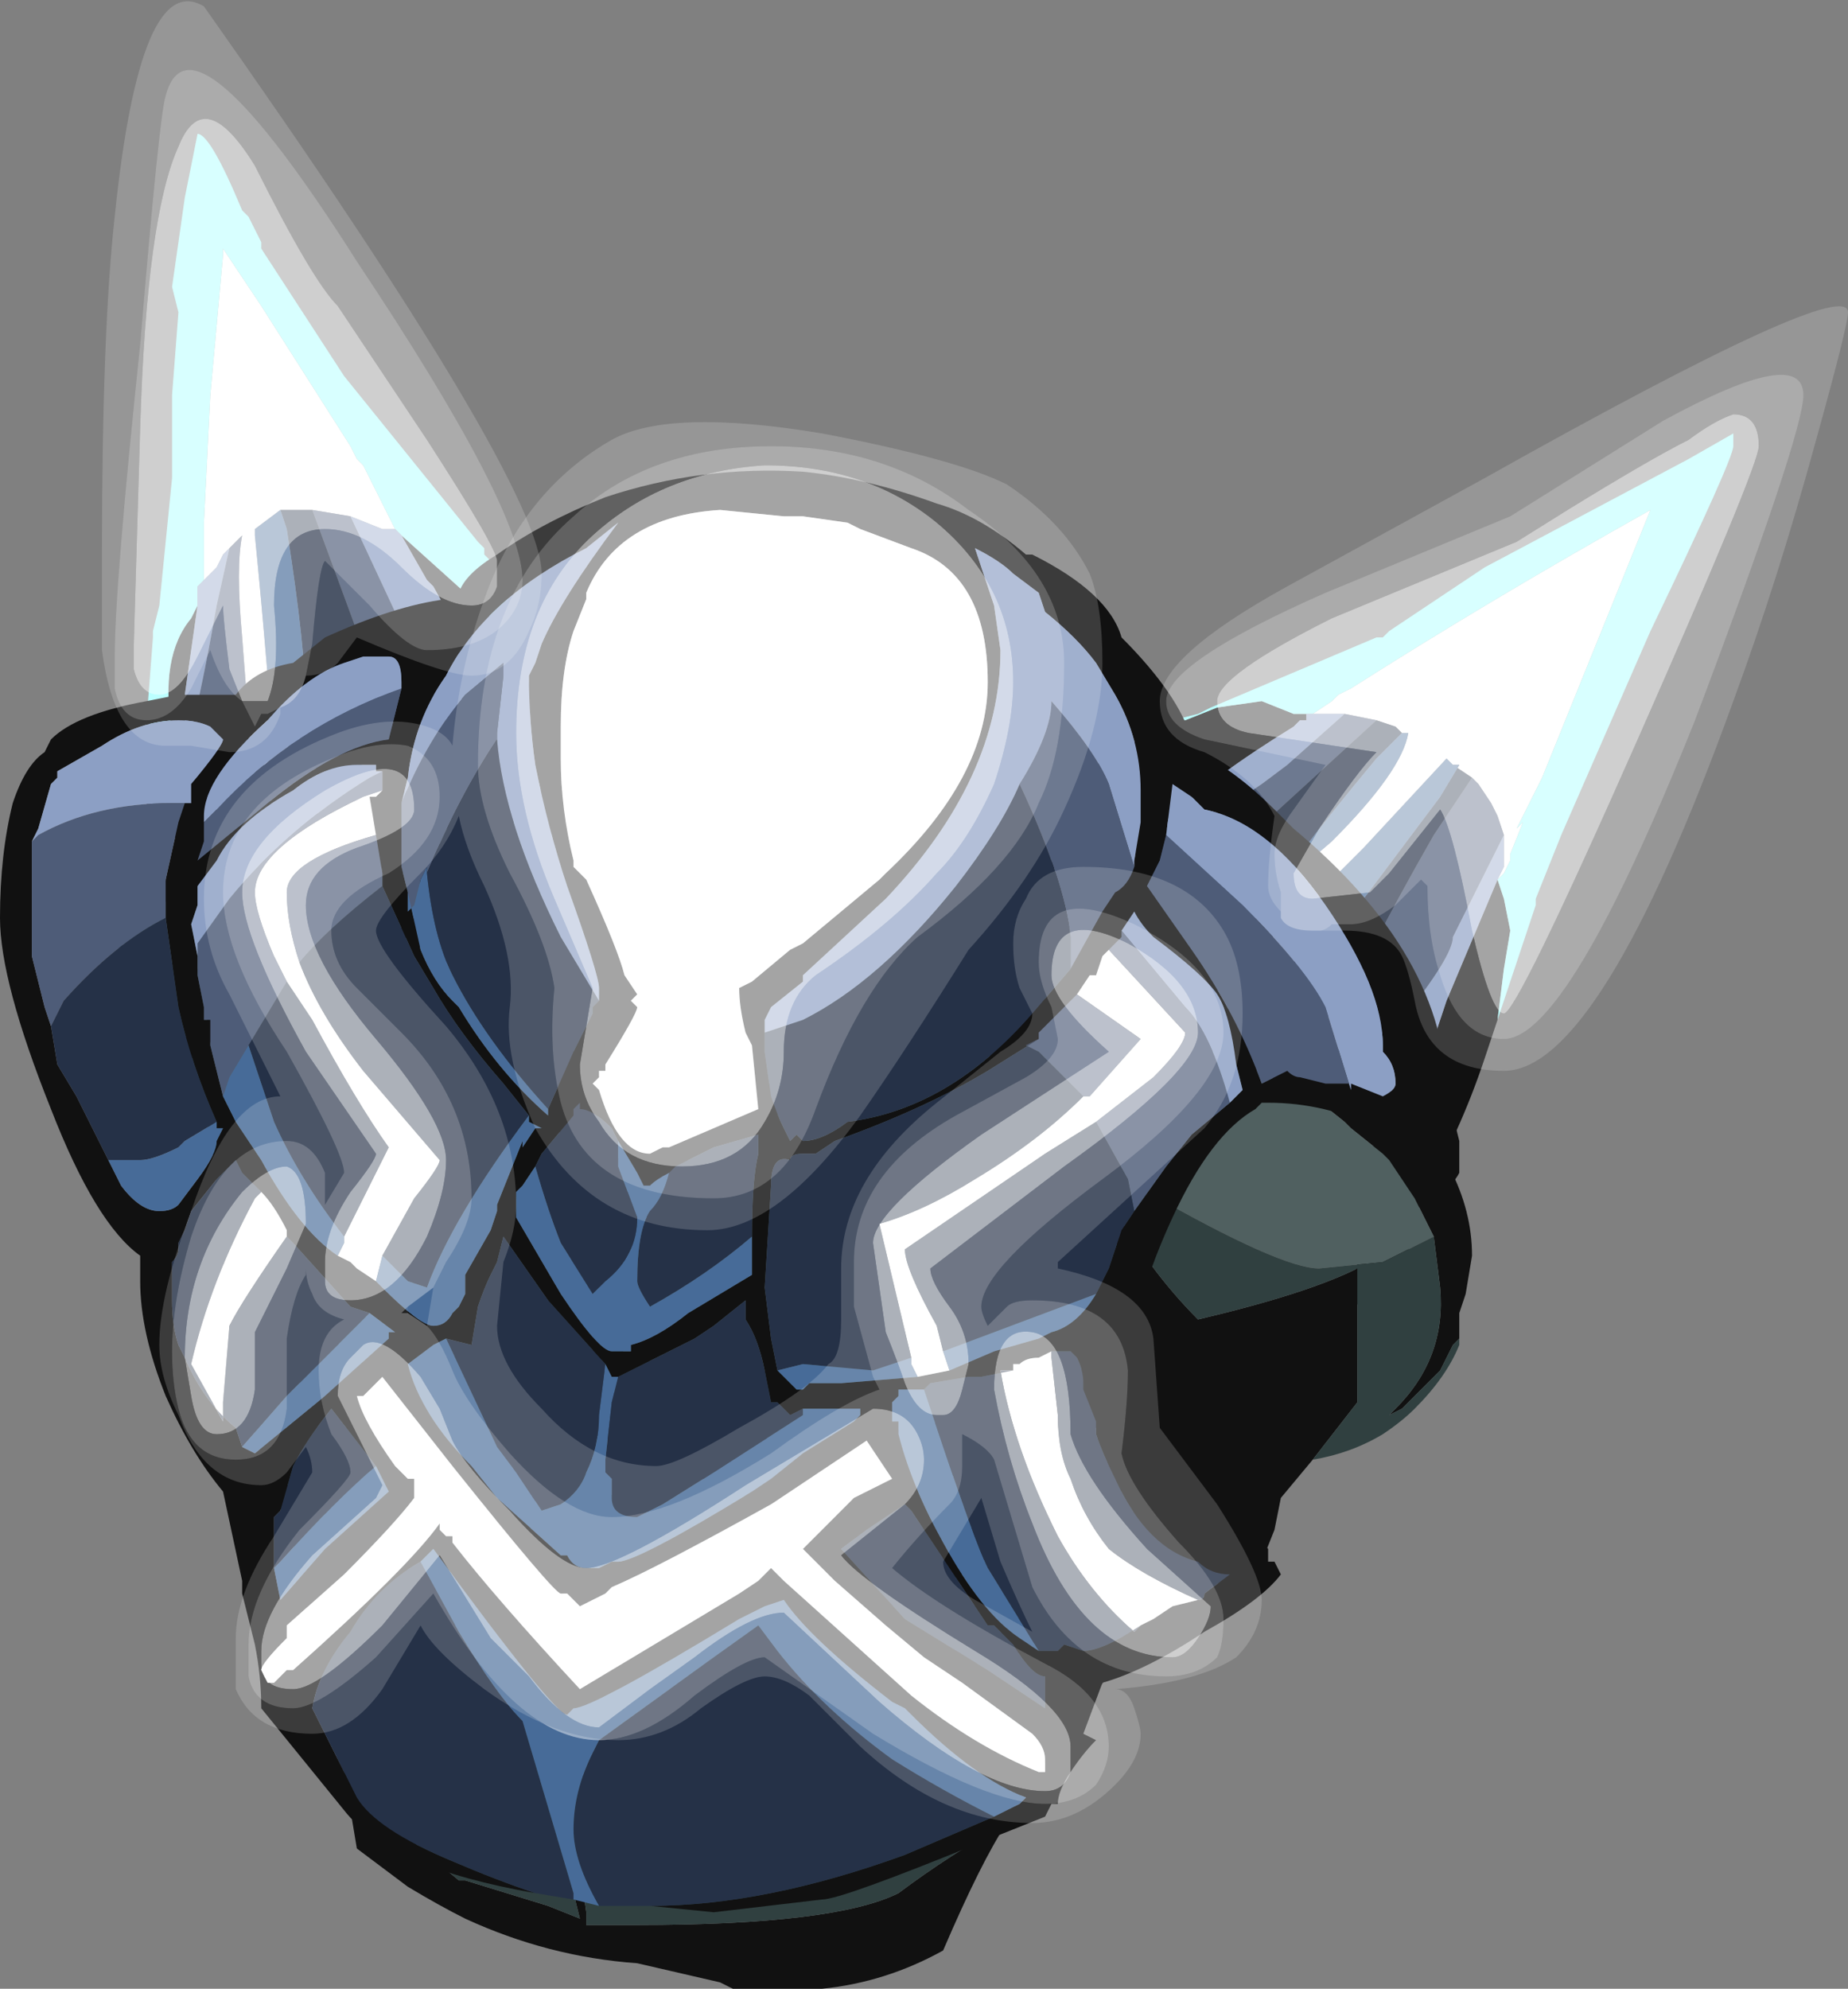 <?xml version="1.0" encoding="UTF-8" standalone="no"?>
<svg xmlns:ffdec="https://www.free-decompiler.com/flash" xmlns:xlink="http://www.w3.org/1999/xlink" ffdec:objectType="frame" height="109.2px" width="101.5px" xmlns="http://www.w3.org/2000/svg">
  <rect width="100%" height="100%" fill="#808080" stroke="none"/>
  <g transform="matrix(1.0, 0.0, 0.0, 1.0, 42.0, 73.15)">
    <use ffdec:characterId="1474" height="15.6" transform="matrix(7.0, 0.0, 0.0, 7.0, -42.0, -73.15)" width="14.5" xlink:href="#shape0"/>
  </g>
  <defs>
    <g id="shape0" transform="matrix(1.0, 0.0, 0.0, 1.0, 6.0, 10.45)">
      <path d="M5.75 -2.45 L5.65 -2.15 Q5.45 -1.55 5.15 -1.05 5.05 -0.55 4.9 -0.25 L4.75 -0.35 4.6 -0.15 4.6 -0.25 Q4.6 -0.4 4.7 -0.7 3.55 -0.6 2.8 -2.0 2.25 -3.0 2.25 -3.75 2.25 -4.35 2.95 -4.65 L3.2 -4.8 3.3 -4.8 3.55 -4.9 3.9 -4.95 4.15 -4.85 4.3 -4.85 4.35 -4.85 4.25 -4.85 4.25 -4.8 4.2 -4.8 4.15 -4.75 Q3.5 -4.35 3.2 -4.05 2.9 -3.85 2.9 -3.7 L2.95 -3.5 Q3.0 -3.15 3.15 -2.75 L3.25 -2.4 Q3.7 -1.25 4.4 -1.25 4.75 -1.25 5.15 -2.05 L5.2 -2.15 5.35 -2.6 5.75 -3.55 5.8 -3.4 5.85 -3.15 5.8 -2.85 5.75 -2.45 M4.3 -3.35 L4.05 -3.1 3.95 -3.1 Q3.85 -3.1 3.85 -3.15 L3.85 -3.25 4.05 -3.45 4.1 -3.55 4.15 -3.45 Q4.15 -3.35 4.3 -3.35 M-4.85 -4.8 L-4.75 -4.65 -4.7 -4.7 -4.65 -4.7 Q-4.75 -5.3 -4.5 -5.6 L-4.45 -5.7 -4.55 -5.0 -4.55 -4.55 -4.55 -4.5 Q-4.5 -4.3 -4.25 -4.05 -4.2 -4.0 -4.1 -3.95 L-3.9 -3.85 -3.95 -4.05 -4.0 -4.4 -4.05 -4.45 -3.9 -4.45 -3.85 -3.8 -3.45 -3.8 Q-2.6 -3.95 -2.4 -4.6 L-2.4 -4.8 Q-2.35 -5.05 -2.4 -5.35 -2.4 -5.5 -2.6 -5.85 L-2.65 -5.9 -2.85 -6.25 -2.35 -5.8 Q-2.05 -5.5 -1.9 -5.45 L-1.85 -5.1 Q-1.8 -4.7 -2.05 -4.15 -2.4 -3.4 -3.25 -3.3 -3.9 -3.2 -4.45 -3.7 L-4.65 -3.9 -4.7 -3.75 -4.8 -3.75 -4.85 -4.05 -4.85 -4.2 -4.9 -4.3 -4.85 -4.6 -4.85 -4.8" fill="#111111" fill-rule="evenodd" stroke="none"/>
      <path d="M4.3 -4.85 L4.45 -4.95 4.5 -5.0 4.6 -5.05 Q5.7 -5.75 6.95 -6.45 L6.1 -4.35 5.9 -3.95 5.95 -4.0 5.85 -3.75 5.85 -3.7 5.8 -3.6 5.75 -3.55 5.8 -3.65 5.8 -3.9 5.75 -4.05 5.7 -4.15 5.6 -4.3 5.55 -4.35 5.4 -4.45 5.35 -4.5 4.7 -3.8 4.45 -3.55 4.3 -3.35 Q4.15 -3.35 4.15 -3.45 L4.1 -3.55 4.45 -3.85 Q5.0 -4.4 5.05 -4.7 L5.0 -4.7 4.95 -4.75 4.8 -4.8 4.55 -4.85 4.35 -4.85 4.3 -4.85 M-4.4 -5.9 L-4.4 -6.35 -4.35 -7.35 -4.25 -8.45 -4.25 -8.5 -3.95 -8.05 -3.25 -6.95 -3.2 -6.85 -3.15 -6.8 -2.9 -6.3 -3.0 -6.3 -3.25 -6.4 -3.55 -6.45 -3.8 -6.45 -4.0 -6.3 -4.0 -6.25 Q-3.95 -5.75 -3.9 -5.15 L-3.9 -5.05 -3.9 -4.9 -3.9 -4.45 -4.05 -4.45 -4.05 -4.8 -4.1 -5.45 Q-4.15 -6.0 -4.1 -6.25 L-4.2 -6.15 -4.25 -6.1 -4.3 -6.0 -4.4 -5.9" fill="#ffffff" fill-rule="evenodd" stroke="none"/>
      <path d="M3.2 -4.8 L3.4 -4.85 3.5 -4.9 4.8 -5.45 4.85 -5.45 4.9 -5.5 5.65 -6.0 7.25 -6.85 7.6 -7.05 7.6 -6.95 Q7.6 -6.85 6.95 -5.5 L6.25 -3.9 6.05 -3.4 6.05 -3.35 5.75 -2.45 5.8 -2.85 5.85 -3.15 5.8 -3.4 5.75 -3.55 5.8 -3.6 5.85 -3.7 5.85 -3.75 5.95 -4.0 5.9 -3.95 6.1 -4.35 6.95 -6.45 Q5.7 -5.75 4.6 -5.05 L4.5 -5.0 4.45 -4.95 4.3 -4.85 4.15 -4.85 3.9 -4.95 3.55 -4.9 3.3 -4.8 3.2 -4.8 M-4.85 -4.8 L-4.8 -5.45 -4.8 -5.5 -4.75 -5.7 -4.65 -6.7 -4.65 -7.35 -4.6 -8.0 -4.65 -8.2 -4.55 -8.9 -4.45 -9.4 Q-4.35 -9.4 -4.1 -8.8 L-4.05 -8.75 -3.95 -8.55 -3.95 -8.5 -3.3 -7.5 -2.25 -6.2 -2.2 -6.15 -2.2 -6.1 -2.15 -6.05 Q-2.0 -5.8 -1.95 -5.55 L-1.9 -5.5 -1.9 -5.45 Q-2.05 -5.5 -2.35 -5.8 L-2.85 -6.25 -2.9 -6.3 -3.15 -6.8 -3.2 -6.85 -3.25 -6.95 -3.95 -8.05 -4.25 -8.5 -4.25 -8.45 -4.35 -7.35 -4.4 -6.35 -4.4 -5.9 -4.45 -5.85 -4.45 -5.7 -4.5 -5.6 Q-4.75 -5.3 -4.65 -4.7 L-4.7 -4.7 -4.75 -4.65 -4.85 -4.8" fill="#99ffff" fill-rule="evenodd" stroke="none"/>
      <path d="M3.6 -4.1 L3.9 -4.3 4.1 -4.45 4.55 -4.85 4.8 -4.8 3.65 -3.75 3.55 -3.85 Q3.5 -3.9 3.5 -3.95 3.5 -4.0 3.6 -4.1 M4.9 -2.5 L5.0 -2.7 4.8 -2.5 Q4.7 -2.55 4.7 -2.6 L4.65 -2.7 Q4.65 -2.85 5.25 -3.9 L5.55 -4.35 5.6 -4.3 5.7 -4.15 5.75 -4.05 5.8 -3.9 5.4 -3.1 Q5.4 -2.95 5.0 -2.45 L4.95 -2.5 4.9 -2.5 M-4.1 -3.95 Q-4.2 -4.0 -4.25 -4.05 -4.5 -4.3 -4.55 -4.5 L-4.55 -4.55 Q-4.45 -4.85 -4.3 -5.7 L-4.2 -6.15 -4.1 -6.25 Q-4.15 -6.0 -4.1 -5.45 L-4.05 -4.8 -4.1 -3.95 M-2.6 -5.0 L-2.5 -4.8 -2.6 -4.8 Q-2.8 -4.8 -2.9 -4.7 L-3.2 -5.5 -3.55 -6.45 -3.25 -6.4 -2.9 -5.65 -2.6 -5.0" fill="#4e5c78" fill-rule="evenodd" stroke="none"/>
      <path d="M3.2 -4.05 Q3.5 -4.35 4.15 -4.75 L4.2 -4.8 4.25 -4.8 4.25 -4.85 4.35 -4.85 4.55 -4.85 4.1 -4.45 3.9 -4.3 3.6 -4.1 Q3.35 -3.95 3.15 -3.95 L3.15 -4.0 3.2 -4.05 M4.75 -2.1 Q4.8 -2.25 4.9 -2.5 L4.95 -2.5 5.0 -2.45 Q5.4 -2.95 5.4 -3.1 L5.8 -3.9 5.8 -3.65 5.75 -3.55 5.35 -2.6 5.2 -2.15 Q5.05 -2.0 5.0 -2.0 L4.9 -2.05 4.8 -2.05 4.75 -2.1 M-4.45 -5.7 L-4.45 -5.85 -4.4 -5.9 -4.3 -6.0 -4.25 -6.1 -4.2 -6.15 -4.3 -5.7 Q-4.45 -4.85 -4.55 -4.55 L-4.55 -5.0 -4.45 -5.7 M-2.9 -6.3 L-2.85 -6.25 -2.65 -5.9 -2.6 -5.85 Q-2.4 -5.5 -2.4 -5.35 -2.35 -5.05 -2.4 -4.8 L-2.5 -4.8 -2.6 -5.0 -2.9 -5.65 -3.25 -6.4 -3.0 -6.3 -2.9 -6.3" fill="#8c9fc4" fill-rule="evenodd" stroke="none"/>
      <path d="M3.15 -4.0 L3.15 -3.95 Q3.35 -3.95 3.6 -4.1 3.5 -4.0 3.5 -3.95 3.5 -3.9 3.55 -3.85 L3.65 -3.75 4.8 -4.8 4.95 -4.75 5.0 -4.7 4.8 -4.5 Q4.05 -3.6 4.05 -3.5 L4.05 -3.45 3.85 -3.25 3.85 -3.15 Q3.85 -3.1 3.95 -3.1 L3.75 -3.1 3.8 -2.9 Q3.8 -2.8 3.65 -2.7 L3.4 -2.65 Q3.25 -2.65 3.15 -2.75 3.0 -3.15 2.95 -3.5 3.0 -3.75 3.15 -4.0 M4.45 -3.55 Q4.3 -3.25 4.3 -3.15 4.3 -3.05 4.35 -3.05 L4.4 -3.0 5.3 -4.2 5.45 -4.45 5.4 -4.45 5.55 -4.35 5.25 -3.9 Q4.65 -2.85 4.65 -2.7 L4.7 -2.6 Q4.7 -2.55 4.8 -2.5 L5.0 -2.7 4.9 -2.5 Q4.8 -2.25 4.75 -2.1 4.65 -2.2 4.65 -2.4 4.3 -2.5 4.2 -2.6 4.15 -2.65 4.15 -2.85 4.15 -2.95 4.25 -3.15 L4.05 -3.1 4.3 -3.35 4.45 -3.55 M-4.05 -4.45 L-4.0 -4.4 -3.95 -4.05 -3.9 -3.85 -4.1 -3.95 -4.05 -4.8 -4.05 -4.45 M-2.5 -4.8 L-2.6 -5.0 -2.5 -4.8 M-3.55 -6.45 L-3.2 -5.5 -2.9 -4.7 -2.95 -4.6 Q-3.1 -4.45 -3.3 -4.4 -3.7 -4.35 -3.9 -4.9 L-3.9 -5.05 -3.75 -4.6 -3.65 -4.65 -3.6 -4.9 Q-3.6 -5.35 -3.75 -6.3 L-3.8 -6.45 -3.55 -6.45" fill="#253147" fill-rule="evenodd" stroke="none"/>
      <path d="M5.4 -4.45 L5.45 -4.45 5.3 -4.2 4.4 -3.0 4.35 -3.05 Q4.3 -3.05 4.3 -3.15 4.3 -3.25 4.45 -3.55 L4.7 -3.8 5.35 -4.5 5.4 -4.45 M5.0 -4.7 L5.05 -4.7 Q5.0 -4.4 4.45 -3.85 L4.1 -3.55 4.05 -3.45 4.05 -3.5 Q4.05 -3.6 4.8 -4.5 L5.0 -4.7 M-3.8 -6.45 L-3.75 -6.3 Q-3.6 -5.35 -3.6 -4.9 L-3.65 -4.65 -3.75 -4.6 -3.9 -5.05 -3.9 -5.15 Q-3.95 -5.75 -4.0 -6.25 L-4.0 -6.3 -3.8 -6.45" fill="#476b98" fill-rule="evenodd" stroke="none"/>
      <path d="M-0.9 -4.35 L-0.95 -4.25 -1.45 -3.85 -1.85 -3.95 -1.9 -4.0 -1.95 -4.0 -2.4 -3.95 -2.55 -3.95 -2.7 -3.9 Q-2.4 -3.8 -2.4 -3.6 L-2.5 -3.4 -2.55 -3.25 -2.4 -3.15 -2.4 -3.1 -2.0 -2.8 -1.85 -2.65 Q-1.65 -2.45 -1.6 -2.3 -1.2 -1.95 -1.2 -1.85 L-1.3 -1.7 -1.35 -1.65 Q-1.45 -1.5 -1.45 -1.3 -1.65 -1.4 -1.6 -1.65 -1.6 -1.85 -1.65 -2.0 L-1.85 -2.2 -1.95 -2.3 -2.35 -2.7 -2.4 -2.8 -2.55 -2.95 -2.6 -2.95 -2.9 -3.15 -2.8 -3.2 -2.8 -3.25 -2.75 -3.25 Q-2.65 -3.3 -2.65 -3.4 -2.65 -3.55 -2.95 -3.65 L-3.05 -3.65 -3.1 -3.7 -3.35 -3.75 -3.5 -3.8 -4.2 -3.6 Q-4.7 -3.4 -4.9 -3.25 L-4.95 -3.25 Q-4.7 -3.6 -4.35 -3.8 -4.05 -4.0 -3.75 -4.0 L-3.55 -4.05 Q-3.0 -4.3 -2.4 -4.25 L-1.45 -4.25 -1.45 -4.3 -1.35 -4.25 Q-1.3 -4.25 -0.8 -4.45 L-0.75 -4.45 -0.9 -4.35 M1.3 -2.25 L1.5 -2.3 1.85 -2.5 1.95 -2.55 2.2 -2.65 2.2 -2.6 2.25 -2.6 Q2.3 -2.6 2.35 -2.65 L2.45 -2.7 2.4 -2.75 2.4 -3.15 Q2.3 -3.4 2.15 -3.55 2.15 -3.6 2.2 -3.65 L2.4 -3.55 2.45 -3.5 Q2.65 -3.35 2.75 -3.15 L2.8 -3.0 3.15 -2.8 3.5 -2.55 Q4.25 -2.5 4.85 -1.95 5.55 -1.3 5.55 -0.6 L5.5 -0.3 5.45 -0.15 5.45 0.05 5.4 0.1 5.3 0.3 Q5.15 0.45 5.0 0.6 L4.9 0.65 4.95 0.6 Q5.35 0.2 5.3 -0.35 L5.25 -0.75 5.1 -1.05 4.9 -1.35 4.85 -1.4 4.6 -1.6 4.55 -1.65 4.3 -1.85 3.65 -2.15 3.55 -2.2 3.4 -2.2 3.0 -2.3 2.7 -2.35 2.05 -2.25 1.95 -2.2 Q1.6 -2.15 1.45 -2.05 L1.4 -2.0 Q1.15 -1.8 0.85 -1.8 0.45 -1.8 -0.1 -1.65 L-0.15 -1.65 Q-0.65 -1.45 -0.9 -0.9 L-0.95 -0.9 -0.95 -0.85 -1.1 -0.55 -1.15 -0.4 -1.25 -0.15 -1.3 -0.05 Q-1.3 0.4 -1.1 0.55 -1.0 0.7 -0.65 0.85 L0.85 0.8 1.65 0.65 1.95 0.55 2.4 0.35 2.7 0.15 2.8 0.1 Q2.75 -0.1 2.85 -0.3 2.85 -0.5 2.7 -0.85 L2.55 -1.2 2.5 -1.45 2.7 -1.05 Q3.0 -0.5 3.4 -0.1 4.25 -0.3 4.65 -0.5 L4.65 0.55 4.3 1.0 4.05 1.3 4.0 1.55 3.9 1.8 3.85 1.85 Q3.25 2.05 2.8 2.55 L2.25 3.3 2.4 3.0 3.1 1.95 3.1 1.9 2.95 2.05 Q2.8 2.15 2.7 2.15 L2.35 2.15 2.25 2.3 Q2.05 2.6 1.6 2.6 L1.45 2.55 1.35 2.5 Q1.95 2.45 2.1 2.05 L2.1 1.95 2.15 1.55 1.95 1.55 1.9 1.6 1.85 1.65 Q1.75 1.8 1.55 1.9 1.3 2.05 1.0 2.15 L0.9 2.05 Q1.35 1.9 1.65 1.5 L1.7 1.5 2.0 1.05 2.05 1.1 Q2.05 1.3 1.95 1.5 2.3 1.45 2.7 1.0 L2.85 0.85 2.9 0.75 2.7 0.75 2.45 0.75 2.15 0.75 1.75 0.95 Q1.5 1.15 1.2 1.25 L1.05 1.3 0.1 1.35 Q-0.45 1.25 -0.85 0.9 L-1.2 0.85 Q-1.45 0.8 -1.45 0.6 L-1.45 0.5 -1.4 0.45 -1.35 0.25 -1.35 0.0 -1.4 0.0 -1.3 -0.25 -1.3 -0.5 -1.25 -0.5 -1.05 -1.2 -0.9 -1.65 Q-0.7 -2.0 -0.45 -2.0 L0.1 -1.95 0.5 -1.85 Q0.65 -1.85 1.05 -2.1 L1.3 -2.25 M1.9 3.85 Q1.7 4.15 1.4 4.85 0.95 5.1 0.45 5.15 0.1 5.2 -0.25 5.15 L-0.35 5.1 -1.0 4.95 Q-1.7 4.9 -2.35 4.6 -2.55 4.5 -2.8 4.35 L-3.2 4.05 -3.3 3.45 -3.35 3.35 Q-3.1 3.8 -2.85 3.85 L-2.8 3.95 -2.7 4.05 -2.4 4.3 -2.35 4.3 -1.7 4.5 -1.45 4.6 -1.6 4.0 Q-1.7 3.55 -1.65 3.3 -1.55 2.65 -1.85 2.45 L-2.05 2.3 Q-2.15 2.2 -2.15 2.0 L-2.15 1.7 -2.1 1.6 -2.1 1.4 Q-1.95 0.95 -1.85 0.85 L-1.75 0.9 -1.75 1.25 -1.8 1.3 -1.8 1.4 -1.85 1.6 Q-1.85 1.75 -1.45 2.2 L-1.4 2.3 -1.1 2.7 Q-1.1 2.75 -1.15 2.8 L-1.2 2.8 -1.35 2.95 -1.5 3.05 Q-1.55 3.15 -1.55 3.2 L-1.55 3.8 -1.45 4.2 -1.4 4.55 -1.4 4.65 -1.0 4.65 Q0.55 4.65 1.05 4.4 1.45 4.1 1.9 3.85 M-3.7 1.65 L-3.85 1.25 -3.75 1.2 Q-3.55 1.1 -3.4 1.1 L-3.2 1.15 -2.9 1.2 -3.35 1.35 Q-3.55 1.5 -3.7 1.65 M-4.2 0.0 L-4.25 -0.55 -4.0 -0.2 -3.85 -0.1 Q-3.75 0.0 -3.65 0.0 L-3.5 -0.05 Q-2.95 0.45 -2.4 0.65 L-2.4 0.65 -2.95 0.6 -3.05 0.6 -3.4 0.55 Q-3.6 0.45 -3.85 0.25 L-4.05 0.15 -4.15 0.0 -4.2 0.05 -4.2 0.0 M-4.55 -2.1 L-4.7 -2.2 -4.5 -2.35 Q-4.15 -2.65 -3.85 -2.75 L-3.65 -2.8 -3.7 -2.75 -3.75 -2.75 -3.85 -2.65 -4.0 -2.6 -4.2 -2.4 -4.55 -2.1 M3.05 1.0 L2.8 1.25 2.7 1.3 2.4 1.5 2.35 1.5 2.4 1.65 2.4 1.9 2.7 1.75 2.75 1.7 2.85 1.5 3.05 1.0 M-4.95 -1.05 L-4.95 -1.05 M-1.5 1.15 L-1.5 1.15 M-2.85 2.2 L-2.85 2.2" fill="#111111" fill-rule="evenodd" stroke="none"/>
      <path d="M-0.9 -4.35 L-0.75 -4.35 -0.1 -4.45 0.4 -4.45 Q0.8 -4.4 1.15 -4.25 L1.45 -4.1 1.5 -4.1 1.65 -4.05 1.95 -3.9 2.2 -3.75 2.2 -3.7 2.25 -3.7 2.25 -3.65 2.35 -3.6 2.4 -3.55 2.2 -3.65 Q2.15 -3.6 2.15 -3.55 2.3 -3.4 2.4 -3.15 L2.4 -2.75 2.45 -2.7 2.35 -2.65 Q2.3 -2.6 2.25 -2.6 L2.2 -2.6 2.2 -2.65 1.95 -2.55 1.85 -2.5 1.5 -2.3 1.3 -2.25 Q1.25 -2.6 1.2 -3.1 L1.2 -3.3 Q0.9 -3.2 0.7 -3.2 0.2 -3.2 -0.2 -3.35 L-0.3 -3.2 -0.65 -2.15 Q-1.1 -2.15 -1.3 -2.65 -1.45 -2.95 -1.5 -3.2 L-1.25 -3.8 -1.15 -3.95 -1.75 -3.55 -1.85 -3.45 Q-2.05 -3.35 -2.25 -3.25 L-2.4 -3.15 -2.55 -3.25 -2.5 -3.4 -2.4 -3.6 Q-2.4 -3.8 -2.7 -3.9 L-2.55 -3.95 -2.4 -3.95 -1.95 -4.0 -1.9 -4.0 -1.85 -3.95 -1.45 -3.85 -0.95 -4.25 -0.9 -4.35 M-4.0 0.8 L-4.15 0.45 -4.2 0.4 -4.2 0.0 -4.2 0.05 -4.15 0.0 -4.05 0.15 -3.85 0.25 Q-3.6 0.45 -3.4 0.55 L-3.05 0.6 -2.95 0.6 Q-3.05 0.7 -3.25 0.75 L-3.95 0.75 -4.0 0.8 M-5.05 -3.05 L-4.95 -3.2 -4.9 -3.25 Q-4.7 -3.4 -4.2 -3.6 L-3.5 -3.8 -3.35 -3.75 -3.1 -3.7 -3.05 -3.65 -2.95 -3.65 Q-2.65 -3.55 -2.65 -3.4 -2.65 -3.3 -2.75 -3.25 L-2.8 -3.25 -2.8 -3.2 -2.9 -3.15 -2.6 -2.95 -2.55 -2.95 -2.4 -2.8 -2.35 -2.7 -1.95 -2.3 -1.9 -2.2 -1.85 -2.2 -1.65 -2.0 Q-1.6 -1.85 -1.6 -1.65 -1.65 -1.4 -1.45 -1.3 -1.45 -1.5 -1.35 -1.65 L-1.3 -1.7 -1.2 -1.85 Q-1.15 -1.75 -1.1 -1.65 L-1.1 -1.55 Q-1.1 -1.4 -1.5 -0.6 -1.95 0.25 -2.15 0.25 L-2.4 0.2 Q-2.55 0.15 -2.75 0.0 -3.4 -0.1 -3.85 -0.85 L-3.9 -1.0 Q-4.2 -1.5 -4.35 -2.0 -4.35 -2.35 -4.25 -2.35 L-4.2 -2.4 -4.0 -2.6 -3.85 -2.65 -3.75 -2.75 -3.7 -2.75 -3.3 -2.9 -3.7 -3.0 -3.85 -2.95 -4.4 -2.85 Q-4.75 -2.85 -5.05 -3.05 M1.4 -2.0 L1.55 -2.0 1.45 -2.05 Q1.6 -2.15 1.95 -2.2 L2.05 -2.25 2.7 -2.35 3.0 -2.3 3.4 -2.2 3.55 -2.2 3.65 -2.15 4.3 -1.85 4.55 -1.65 4.6 -1.6 4.85 -1.4 4.9 -1.35 5.1 -1.05 5.25 -0.75 5.05 -0.65 Q4.95 -0.6 4.85 -0.55 L4.35 -0.5 Q4.05 -0.5 3.0 -1.1 L2.85 -1.25 2.7 -1.35 Q2.3 -1.7 1.95 -1.9 L1.85 -1.95 1.95 -1.8 2.4 -0.95 Q2.2 -0.75 1.9 -0.45 1.0 0.3 -0.05 0.3 -1.25 0.3 -1.25 -0.05 L-1.15 -0.4 -1.1 -0.55 -0.95 -0.85 -0.95 -0.9 -0.9 -0.9 Q-0.65 -1.45 -0.15 -1.65 L-0.1 -1.65 Q0.45 -1.8 0.85 -1.8 1.15 -1.8 1.4 -2.0 M1.9 1.6 L1.9 1.55 Q2.0 1.6 2.0 1.85 2.0 1.95 1.9 2.0 1.75 2.15 1.55 2.15 L1.45 2.1 1.55 1.9 Q1.75 1.8 1.85 1.65 L1.9 1.6 M2.7 0.75 L2.6 0.85 Q2.45 1.05 2.2 1.15 L2.05 1.15 2.05 1.0 2.35 0.75 2.45 0.75 2.7 0.75 M1.75 0.95 Q1.75 1.2 1.6 1.35 L1.1 1.55 1.05 1.5 1.05 1.45 Q1.1 1.35 1.2 1.25 1.5 1.15 1.75 0.95 M0.1 1.35 Q0.4 1.45 0.85 1.45 L0.55 1.8 Q0.3 2.1 0.1 2.1 -0.15 2.1 -0.95 1.5 L-1.05 1.4 -1.65 0.9 Q-1.65 0.65 -1.55 0.55 -1.5 0.5 -1.45 0.5 L-1.45 0.6 Q-1.45 0.8 -1.2 0.85 L-0.85 0.9 Q-0.45 1.25 0.1 1.35 M-2.15 1.7 L-2.15 1.75 Q-2.25 1.85 -2.35 1.9 L-2.4 1.9 -2.95 1.85 Q-3.15 1.85 -3.15 1.65 -3.15 1.5 -2.95 1.35 L-2.75 1.3 -2.65 1.25 -2.35 1.25 Q-2.25 1.3 -2.15 1.4 -2.1 1.45 -2.1 1.6 L-2.15 1.7 M-1.75 1.25 Q-1.65 1.3 -1.5 1.4 L-1.45 1.45 Q-1.2 1.7 -0.9 2.0 -0.9 2.05 -1.1 2.2 L-1.4 2.3 -1.45 2.2 Q-1.85 1.75 -1.85 1.6 L-1.8 1.4 -1.8 1.3 -1.75 1.25 M-1.15 2.8 L-0.95 2.8 Q-0.4 2.75 -0.4 3.1 -0.4 3.25 -0.7 3.35 -1.0 3.5 -1.3 3.5 -1.45 3.5 -1.5 3.4 L-1.55 3.25 -1.5 3.05 -1.35 2.95 -1.2 2.8 -1.15 2.8 M-2.35 2.3 Q-1.85 2.35 -1.85 2.75 -1.85 2.85 -1.9 2.9 -2.0 3.05 -2.1 3.05 -2.2 3.05 -2.35 2.95 L-2.6 2.75 -2.95 2.5 Q-2.95 2.25 -2.4 2.3 L-2.35 2.3" fill="#506060" fill-rule="evenodd" stroke="none"/>
      <path d="M-2.4 -3.15 L-2.25 -3.25 Q-2.05 -3.35 -1.85 -3.45 L-1.75 -3.55 -1.15 -3.95 -1.25 -3.8 -1.5 -3.2 Q-1.45 -2.95 -1.3 -2.65 -1.1 -2.15 -0.65 -2.15 L-0.3 -3.2 -0.2 -3.35 Q0.2 -3.2 0.7 -3.2 0.9 -3.2 1.2 -3.3 L1.2 -3.1 Q1.25 -2.6 1.3 -2.25 L1.05 -2.1 Q0.65 -1.85 0.5 -1.85 L0.1 -1.95 -0.45 -2.0 Q-0.7 -2.0 -0.9 -1.65 L-1.05 -1.2 -1.25 -0.5 -1.3 -0.5 -1.3 -0.25 -1.4 0.0 -1.35 0.0 -1.35 0.25 -1.4 0.45 -1.45 0.5 Q-1.5 0.5 -1.55 0.55 -1.65 0.65 -1.65 0.9 L-1.05 1.4 -0.95 1.5 Q-0.15 2.1 0.1 2.1 0.3 2.1 0.55 1.8 L0.85 1.45 Q0.4 1.45 0.1 1.35 L1.05 1.3 1.2 1.25 Q1.1 1.35 1.05 1.45 L1.05 1.5 1.1 1.55 1.6 1.35 Q1.75 1.2 1.75 0.95 L2.15 0.75 2.45 0.75 2.35 0.75 2.05 1.0 2.05 1.15 2.2 1.15 Q2.45 1.05 2.6 0.85 L2.7 0.75 2.9 0.75 2.85 0.85 2.7 1.0 Q2.3 1.45 1.95 1.5 2.05 1.3 2.05 1.1 L2.0 1.05 1.7 1.5 1.65 1.5 Q1.35 1.9 0.9 2.05 L1.0 2.15 Q1.3 2.05 1.55 1.9 L1.45 2.1 1.55 2.15 Q1.75 2.15 1.9 2.0 2.0 1.95 2.0 1.85 2.0 1.6 1.9 1.55 L1.9 1.6 1.95 1.55 2.15 1.55 2.1 1.95 2.1 2.05 Q1.95 2.45 1.35 2.5 L1.45 2.55 1.6 2.6 Q2.05 2.6 2.25 2.3 L2.35 2.15 2.7 2.15 Q2.8 2.15 2.95 2.05 L3.1 1.9 3.1 1.95 2.4 3.0 2.25 3.3 2.0 3.65 1.9 3.85 Q1.45 4.1 1.05 4.4 0.55 4.65 -1.0 4.65 L-1.4 4.65 -1.4 4.55 -1.45 4.2 -1.55 3.8 -1.55 3.2 Q-1.55 3.15 -1.5 3.05 L-1.55 3.25 -1.5 3.4 Q-1.45 3.5 -1.3 3.5 -1.0 3.5 -0.7 3.35 -0.4 3.25 -0.4 3.1 -0.4 2.75 -0.95 2.8 L-1.15 2.8 Q-1.1 2.75 -1.1 2.7 L-1.4 2.3 -1.1 2.2 Q-0.9 2.05 -0.9 2.0 -1.2 1.7 -1.45 1.45 L-1.5 1.4 Q-1.65 1.3 -1.75 1.25 L-1.75 0.9 -1.85 0.85 Q-1.95 0.95 -2.1 1.4 L-2.1 1.6 Q-2.1 1.45 -2.15 1.4 -2.25 1.3 -2.35 1.25 L-2.65 1.25 -2.75 1.3 -2.95 1.35 Q-3.15 1.5 -3.15 1.65 -3.15 1.85 -2.95 1.85 L-2.4 1.9 -2.35 1.9 Q-2.25 1.85 -2.15 1.75 L-2.15 1.7 -2.15 2.0 Q-2.15 2.2 -2.05 2.3 L-1.85 2.45 Q-1.55 2.65 -1.65 3.3 -1.7 3.55 -1.6 4.0 L-1.45 4.6 -1.7 4.5 -2.35 4.3 -2.4 4.3 -2.7 4.05 -2.8 3.95 -2.85 3.85 Q-3.1 3.8 -3.35 3.35 L-3.6 2.1 Q-3.65 1.9 -3.7 1.65 -3.55 1.5 -3.35 1.35 L-2.9 1.2 -3.2 1.15 -3.4 1.1 Q-3.55 1.1 -3.75 1.2 L-3.85 1.25 -4.0 0.8 -3.95 0.75 -3.25 0.75 Q-3.05 0.7 -2.95 0.6 L-2.4 0.65 -2.4 0.65 Q-2.95 0.45 -3.5 -0.05 L-3.65 0.0 Q-3.75 0.0 -3.85 -0.1 L-4.0 -0.2 -4.25 -0.55 -4.3 -1.1 Q-4.35 -1.8 -4.55 -2.1 L-4.2 -2.4 -4.25 -2.35 Q-4.35 -2.35 -4.35 -2.0 -4.2 -1.5 -3.9 -1.0 L-3.85 -0.85 Q-3.4 -0.1 -2.75 0.0 -2.55 0.15 -2.4 0.2 L-2.15 0.25 Q-1.95 0.25 -1.5 -0.6 -1.1 -1.4 -1.1 -1.55 L-1.1 -1.65 Q-1.15 -1.75 -1.2 -1.85 -1.2 -1.95 -1.6 -2.3 -1.65 -2.45 -1.85 -2.65 L-2.0 -2.8 -2.4 -3.1 -2.4 -3.15 M2.4 -3.55 L2.45 -3.5 2.4 -3.55 M5.45 -0.15 L5.45 0.1 Q5.35 0.35 5.1 0.6 5.0 0.7 4.85 0.8 4.6 0.95 4.3 1.0 L4.65 0.55 4.65 -0.5 Q4.25 -0.3 3.4 -0.1 3.0 -0.5 2.7 -1.05 L2.5 -1.45 2.55 -1.2 2.7 -0.85 Q2.85 -0.5 2.85 -0.3 2.75 -0.1 2.8 0.1 L2.7 0.15 2.4 0.35 1.95 0.55 1.65 0.65 0.85 0.8 -0.65 0.85 Q-1.0 0.7 -1.1 0.55 -1.3 0.4 -1.3 -0.05 L-1.25 -0.15 -1.15 -0.4 -1.25 -0.05 Q-1.25 0.3 -0.05 0.3 1.0 0.3 1.9 -0.45 2.2 -0.75 2.4 -0.95 L1.95 -1.8 1.85 -1.95 1.95 -1.9 Q2.3 -1.7 2.7 -1.35 L2.85 -1.25 3.0 -1.1 Q4.05 -0.5 4.35 -0.5 L4.85 -0.55 Q4.95 -0.6 5.05 -0.65 L5.25 -0.75 5.3 -0.35 Q5.35 0.2 4.95 0.6 L4.9 0.65 5.0 0.6 Q5.15 0.45 5.3 0.3 L5.4 0.1 5.45 0.05 5.45 -0.15 M-4.7 -2.2 L-4.75 -2.2 -4.95 -2.15 -5.1 -2.0 -5.1 -2.05 -5.25 -2.65 -5.05 -3.05 Q-4.75 -2.85 -4.4 -2.85 L-3.85 -2.95 -3.7 -3.0 -3.3 -2.9 -3.7 -2.75 -3.65 -2.8 -3.85 -2.75 Q-4.15 -2.65 -4.5 -2.35 L-4.7 -2.2 M1.45 -2.05 L1.55 -2.0 1.4 -2.0 1.45 -2.05 M3.05 1.0 L2.85 1.5 2.75 1.7 2.7 1.75 2.4 1.9 2.4 1.65 2.35 1.5 2.4 1.5 2.7 1.3 2.8 1.25 3.05 1.0 M-1.85 -2.2 L-1.9 -2.2 -1.95 -2.3 -1.85 -2.2 M-1.5 1.15 L-1.5 1.15 M-2.85 2.2 L-2.85 2.2 M-2.35 2.3 L-2.4 2.3 Q-2.95 2.25 -2.95 2.5 L-2.6 2.75 -2.35 2.95 Q-2.2 3.05 -2.1 3.05 -2.0 3.05 -1.9 2.9 -1.85 2.85 -1.85 2.75 -1.85 2.35 -2.35 2.3" fill="#304040" fill-rule="evenodd" stroke="none"/>
      <path d="M-1.8 4.4 Q-2.95 4.2 -3.3 3.75 L-3.95 2.95 Q-3.95 2.7 -4.0 2.45 L-4.1 2.05 -4.1 1.95 -4.25 1.25 Q-4.5 0.95 -4.7 0.5 -4.9 0.0 -4.9 -0.4 L-4.9 -0.6 Q-5.25 -0.85 -5.6 -1.75 -6.0 -2.75 -6.0 -3.25 -6.0 -3.75 -5.9 -4.15 -5.8 -4.45 -5.65 -4.55 L-5.6 -4.65 Q-5.4 -4.85 -4.85 -4.95 L-4.6 -5.0 -4.15 -5.0 Q-4.0 -5.2 -3.7 -5.25 L-3.45 -5.45 Q-2.9 -5.7 -2.5 -5.75 L-2.4 -5.8 Q-2.35 -5.95 -2.1 -6.1 -1.75 -6.35 -1.25 -6.55 -0.5 -6.8 0.3 -6.75 0.8 -6.7 1.35 -6.5 1.7 -6.4 2.05 -6.1 L2.1 -6.1 Q2.7 -5.8 2.8 -5.45 3.25 -5.0 3.35 -4.65 L3.4 -4.55 Q3.7 -4.4 4.0 -4.1 L4.15 -3.95 Q5.35 -2.95 5.35 -1.85 L5.35 -1.75 5.4 -1.7 5.45 -1.5 5.45 -1.25 Q5.4 -1.15 5.25 -1.05 5.15 -1.1 5.15 -1.15 L5.15 -1.4 5.1 -1.5 4.8 -1.6 Q4.4 -1.8 3.95 -1.8 L3.9 -1.8 3.85 -1.75 Q3.5 -1.55 3.2 -0.9 2.9 -0.25 2.9 0.15 2.9 0.6 3.45 1.15 L3.95 1.7 3.95 1.8 4.0 1.8 4.05 1.9 Q3.9 2.1 3.45 2.35 3.0 2.65 2.65 2.75 L2.5 3.15 2.6 3.2 Q2.5 3.3 2.4 3.45 2.3 3.6 2.3 3.7 L2.25 3.7 2.2 3.8 1.7 4.0 Q0.6 4.45 0.45 4.45 L-0.4 4.55 -0.9 4.5 Q0.0 4.5 1.1 4.1 L1.8 3.8 2.0 3.7 2.05 3.65 Q1.65 3.5 1.15 3.0 L1.1 2.95 1.0 2.9 Q0.35 2.4 0.15 2.1 L0.0 2.15 -0.2 2.25 Q-1.35 2.95 -1.5 2.95 L-1.55 3.0 Q-1.65 3.0 -2.6 1.7 L-2.7 1.8 Q-3.05 2.0 -3.25 2.35 -3.5 2.65 -3.55 2.95 L-3.2 3.65 Q-3.05 3.9 -2.45 4.15 -2.1 4.3 -1.8 4.4 M-1.4 -5.8 L-1.4 -5.75 -1.5 -5.5 Q-1.6 -5.2 -1.6 -4.75 L-1.6 -4.5 Q-1.6 -4.1 -1.5 -3.7 L-1.5 -3.65 -1.4 -3.55 Q-1.15 -3.0 -1.1 -2.8 L-1.0 -2.65 -1.05 -2.6 -1.0 -2.55 Q-1.0 -2.5 -1.25 -2.1 L-1.25 -2.05 -1.3 -2.05 -1.3 -2.0 -1.35 -1.95 -1.3 -1.9 Q-1.15 -1.4 -0.9 -1.4 L-0.8 -1.45 -0.75 -1.45 -0.05 -1.75 -0.1 -2.25 -0.15 -2.35 Q-0.2 -2.55 -0.2 -2.7 L-0.1 -2.75 0.2 -3.0 0.3 -3.05 0.9 -3.55 0.95 -3.6 Q1.75 -4.35 1.75 -5.1 1.75 -5.95 1.15 -6.15 L0.75 -6.3 0.65 -6.35 0.3 -6.4 0.15 -6.4 -0.35 -6.45 Q-1.15 -6.4 -1.4 -5.8 M-1.3 -2.6 L-1.3 -2.7 Q-1.3 -2.8 -1.55 -3.5 -1.7 -3.95 -1.8 -4.45 -1.85 -4.8 -1.85 -5.15 L-1.8 -5.25 -1.75 -5.4 Q-1.6 -5.75 -1.15 -6.35 L-1.4 -6.15 Q-2.2 -5.75 -2.5 -5.15 -2.75 -4.8 -2.8 -4.35 L-2.85 -4.15 -2.85 -3.65 -2.8 -3.45 -2.7 -3.0 Q-2.6 -2.75 -2.45 -2.6 L-2.4 -2.55 Q-2.1 -2.05 -1.7 -1.7 L-1.7 -1.75 -1.5 -2.2 -1.35 -2.5 -1.35 -2.55 -1.3 -2.6 M-2.85 -5.05 L-2.85 -5.1 Q-2.85 -5.3 -2.95 -5.3 L-3.15 -5.3 -3.3 -5.25 Q-3.6 -5.15 -3.9 -4.8 -4.4 -4.35 -4.4 -4.05 L-4.4 -4.0 -4.4 -3.85 -4.45 -3.7 -3.9 -4.15 Q-3.35 -4.6 -2.95 -4.65 L-2.85 -5.05 M-4.5 -4.15 L-4.5 -4.3 Q-4.25 -4.6 -4.25 -4.65 L-4.35 -4.75 Q-4.45 -4.8 -4.6 -4.8 -4.9 -4.8 -5.2 -4.6 L-5.55 -4.4 -5.55 -4.35 -5.6 -4.3 -5.7 -3.95 -5.75 -3.85 -5.75 -2.95 -5.65 -2.55 -5.6 -2.4 -5.55 -2.1 -5.4 -1.85 -5.15 -1.35 -5.05 -1.15 Q-4.9 -0.95 -4.75 -0.95 -4.65 -0.95 -4.6 -1.0 L-4.45 -1.2 Q-4.3 -1.4 -4.3 -1.5 L-4.25 -1.6 -4.3 -1.6 -4.3 -1.65 Q-4.5 -2.1 -4.6 -2.55 L-4.7 -3.25 -4.7 -3.55 -4.6 -4.0 -4.55 -4.15 -4.5 -4.15 M-3.0 -4.4 L-3.05 -4.4 -3.05 -4.45 -3.2 -4.45 Q-3.45 -4.45 -3.7 -4.25 -4.15 -4.0 -4.3 -3.7 L-4.45 -3.5 -4.45 -3.35 -4.5 -3.2 -4.45 -2.95 -4.45 -2.8 -4.4 -2.55 -4.4 -2.45 -4.35 -2.45 -4.35 -2.25 -4.25 -1.85 -4.15 -1.65 -3.95 -1.35 Q-3.65 -0.8 -3.35 -0.6 L-3.25 -0.55 -3.2 -0.5 -3.05 -0.4 -3.0 -0.35 Q-2.7 -0.05 -2.6 -0.05 -2.5 -0.05 -2.45 -0.15 L-2.4 -0.2 -2.35 -0.3 Q-2.35 -0.35 -2.35 -0.45 L-2.15 -0.8 -2.1 -0.95 -2.1 -1.0 -1.9 -1.5 -1.9 -1.45 -1.8 -1.6 -1.75 -1.6 -1.85 -1.65 -1.85 -1.7 -2.05 -1.95 Q-2.4 -2.35 -2.6 -2.7 L-2.75 -2.95 -3.0 -3.5 -3.0 -3.6 -3.05 -3.9 -3.1 -4.2 -3.05 -4.2 -3.0 -4.25 -3.0 -4.4 M-3.8 -2.35 L-3.8 -2.35 M-3.95 -1.1 L-4.1 -1.25 -4.15 -1.35 -4.3 -1.2 -4.5 -0.95 -4.55 -0.8 -4.6 -0.7 -4.6 -0.65 Q-4.6 -0.6 -4.65 -0.55 L-4.65 -0.25 Q-4.65 -0.05 -4.6 0.1 L-4.55 0.2 Q-4.4 0.55 -4.15 0.75 L-4.1 0.9 -4.0 0.95 -3.45 0.5 -2.95 0.05 -2.95 0.0 -2.9 0.0 -3.1 -0.15 -3.25 -0.2 -3.7 -0.7 -3.75 -0.75 -3.75 -0.8 Q-3.85 -1.0 -3.95 -1.1 M-0.1 -2.65 L-0.1 -2.65 M0.0 -2.35 L0.0 -2.2 0.05 -1.85 Q0.1 -1.7 0.15 -1.6 L0.2 -1.5 0.25 -1.55 0.3 -1.5 Q0.45 -1.5 0.65 -1.65 1.45 -1.75 2.1 -2.5 L2.4 -2.85 2.65 -3.3 2.75 -3.45 Q2.85 -3.5 2.9 -3.65 L2.9 -3.7 2.95 -4.0 2.95 -4.25 Q2.95 -4.65 2.75 -5.0 L2.6 -5.25 Q2.45 -5.45 2.2 -5.65 L2.15 -5.8 1.95 -5.95 Q1.85 -6.05 1.65 -6.15 L1.8 -5.7 1.85 -5.35 Q1.85 -4.35 0.95 -3.4 L0.3 -2.8 0.3 -2.75 0.05 -2.55 0.0 -2.45 0.0 -2.35 M-1.15 -1.5 L-1.2 -1.6 Q-1.35 -1.75 -1.45 -1.75 L-1.45 -1.8 -1.5 -1.75 -1.5 -1.7 -1.75 -1.4 -1.8 -1.3 -1.9 -1.15 -1.95 -1.1 -1.95 -0.9 -1.6 -0.3 Q-1.3 0.15 -1.2 0.15 L-1.05 0.15 -1.05 0.1 Q-0.85 0.05 -0.6 -0.15 L-0.1 -0.45 -0.1 -0.75 Q-0.1 -1.2 -0.05 -1.4 L-0.05 -1.55 -0.4 -1.45 -0.7 -1.3 -0.75 -1.25 Q-0.85 -1.2 -0.9 -1.15 L-0.95 -1.15 -1.0 -1.25 -1.15 -1.5 M-1.25 0.25 L-1.7 -0.25 -2.05 -0.75 -2.1 -0.55 -2.15 -0.45 Q-2.2 -0.35 -2.25 -0.2 L-2.3 0.1 -2.5 0.05 -2.6 0.1 -2.8 0.25 Q-2.7 0.65 -2.3 1.05 L-2.1 1.3 -1.6 1.75 -1.55 1.75 Q-1.5 1.85 -1.4 1.85 L-1.3 1.85 -1.2 1.8 -1.15 1.8 Q-1.0 1.8 -0.1 1.25 L0.05 1.15 0.3 0.95 0.7 0.7 0.75 0.65 0.75 0.6 0.3 0.6 0.2 0.65 0.1 0.55 0.05 0.55 0.0 0.3 Q-0.05 0.05 -0.15 -0.1 L-0.15 -0.25 -0.4 -0.05 -0.55 0.05 Q-0.85 0.2 -1.15 0.35 L-1.2 0.35 -1.25 0.25 M4.6 -1.95 L4.85 -1.85 Q4.95 -1.9 4.95 -1.95 4.95 -2.1 4.85 -2.2 L4.85 -2.25 Q4.85 -2.7 4.4 -3.35 3.95 -4.0 3.45 -4.1 L3.35 -4.2 3.2 -4.3 3.15 -3.9 3.1 -3.7 3.0 -3.5 3.35 -3.0 Q3.7 -2.5 3.9 -1.95 L4.1 -2.05 Q4.15 -2.0 4.2 -2.0 L4.4 -1.95 4.6 -1.95 M3.65 -1.8 L3.75 -1.9 3.7 -2.1 Q3.65 -2.5 3.55 -2.65 3.45 -2.8 3.05 -3.1 2.95 -3.2 2.9 -3.3 L2.8 -3.15 2.8 -3.1 2.7 -3.0 2.65 -2.95 2.6 -2.8 2.55 -2.8 2.45 -2.65 2.15 -2.35 2.15 -2.3 1.75 -2.05 Q1.25 -1.75 0.55 -1.5 L0.4 -1.4 0.3 -1.4 Q0.2 -1.4 0.2 -1.35 0.05 -1.4 0.05 -1.15 L0.0 -0.35 0.05 0.05 0.1 0.3 0.25 0.45 0.3 0.45 0.35 0.4 0.6 0.4 1.2 0.35 1.45 0.3 1.8 0.15 2.15 0.05 2.25 0.0 Q2.45 -0.05 2.6 -0.3 L2.7 -0.5 2.8 -0.8 2.9 -0.95 3.15 -1.3 3.35 -1.55 3.65 -1.8 M3.4 2.1 Q3.45 2.1 3.45 2.05 L3.65 1.9 Q3.5 1.9 3.4 1.8 3.0 1.7 2.75 1.15 2.65 0.95 2.6 0.8 L2.6 0.7 2.5 0.45 2.5 0.4 Q2.5 0.3 2.45 0.2 L2.4 0.15 2.25 0.15 2.15 0.2 Q2.05 0.2 2.0 0.25 L1.95 0.25 1.95 0.3 1.7 0.35 1.6 0.35 1.3 0.4 1.25 0.45 1.05 0.45 1.05 0.5 1.0 0.55 1.0 0.7 1.05 0.7 1.05 0.8 Q1.15 1.2 1.4 1.65 1.7 2.2 2.0 2.4 L2.15 2.5 2.3 2.5 2.35 2.45 2.5 2.5 Q2.65 2.5 2.95 2.3 L3.05 2.25 3.2 2.15 3.4 2.1 M0.3 1.7 L0.45 1.55 0.7 1.3 1.0 1.15 0.8 0.85 0.05 1.35 Q-0.85 1.85 -1.2 2.0 L-1.25 2.05 -1.45 2.15 -1.55 2.05 -1.6 2.05 Q-1.65 2.05 -2.45 1.05 L-3.0 0.35 -3.15 0.5 -3.2 0.5 Q-3.15 0.7 -2.9 1.05 L-2.8 1.15 -2.75 1.15 -2.75 1.3 Q-2.9 1.5 -3.3 1.9 L-3.75 2.3 -3.75 2.4 Q-3.95 2.6 -3.95 2.65 L-3.9 2.75 -3.85 2.75 -3.75 2.65 -3.7 2.65 Q-2.8 1.85 -2.55 1.5 L-2.55 1.55 -2.5 1.6 -2.45 1.6 -2.45 1.65 Q-2.1 2.1 -1.45 2.8 L-0.2 2.05 -0.05 1.95 0.05 1.85 0.15 1.95 1.15 2.85 Q1.65 3.25 2.15 3.45 L2.2 3.45 2.2 3.35 Q2.2 3.25 2.1 3.15 L1.55 2.75 1.25 2.55 0.95 2.3 0.55 1.95 0.3 1.7 M0.8 1.55 L0.6 1.7 1.1 2.25 1.75 2.65 2.2 2.95 2.2 2.7 Q2.1 2.7 1.95 2.45 L1.8 2.3 1.75 2.3 1.15 1.4 1.1 1.35 0.8 1.55 M-3.05 1.05 L-3.4 0.6 Q-3.6 0.85 -3.7 1.05 L-3.8 1.4 -3.85 1.45 -3.85 1.85 -3.8 2.1 -3.45 1.7 -2.95 1.25 -3.05 1.05 M-3.65 2.8 L-3.65 2.8" fill="#111111" fill-rule="evenodd" stroke="none"/>
      <path d="M-1.4 -5.8 Q-1.15 -6.4 -0.35 -6.45 L0.15 -6.4 0.3 -6.4 0.65 -6.35 0.75 -6.3 1.15 -6.15 Q1.75 -5.95 1.75 -5.1 1.75 -4.35 0.95 -3.6 L0.9 -3.55 0.3 -3.05 0.2 -3.0 -0.1 -2.75 -0.2 -2.7 Q-0.2 -2.55 -0.15 -2.35 L-0.1 -2.25 -0.05 -1.75 -0.75 -1.45 -0.8 -1.45 -0.9 -1.4 Q-1.15 -1.4 -1.3 -1.9 L-1.35 -1.95 -1.3 -2.0 -1.3 -2.05 -1.25 -2.05 -1.25 -2.1 Q-1.0 -2.5 -1.0 -2.55 L-1.05 -2.6 -1.0 -2.65 -1.1 -2.8 Q-1.15 -3.0 -1.4 -3.55 L-1.5 -3.65 -1.5 -3.7 Q-1.6 -4.1 -1.6 -4.5 L-1.6 -4.75 Q-1.6 -5.2 -1.5 -5.5 L-1.4 -5.75 -1.4 -5.8 M-3.0 -4.25 L-3.05 -4.2 -3.1 -4.2 -3.05 -3.9 Q-3.75 -3.7 -3.75 -3.45 -3.75 -3.2 -3.65 -2.9 -3.5 -2.5 -3.15 -2.05 L-2.55 -1.35 Q-2.55 -1.3 -2.75 -1.05 L-3.0 -0.6 -3.05 -0.4 -3.2 -0.5 -3.25 -0.55 -3.35 -0.6 -3.3 -0.7 -3.3 -0.75 -2.95 -1.45 Q-3.2 -1.8 -3.55 -2.45 L-3.75 -2.75 -3.85 -2.95 Q-4.0 -3.3 -4.0 -3.45 -4.0 -3.8 -3.15 -4.2 L-3.0 -4.25 M-3.75 -0.75 Q-4.1 -0.25 -4.2 -0.05 L-4.25 0.55 -4.25 0.7 -4.5 0.25 Q-4.35 -0.4 -4.0 -1.05 L-3.95 -1.1 Q-3.85 -1.0 -3.75 -0.8 L-3.75 -0.75 M1.45 0.3 L1.2 0.35 1.15 0.25 1.15 0.2 0.9 -0.85 Q1.25 -0.95 1.65 -1.2 2.15 -1.5 2.5 -1.85 L2.55 -1.85 2.95 -2.3 2.45 -2.65 2.55 -2.8 2.6 -2.8 2.65 -2.95 2.7 -3.0 3.3 -2.35 Q3.3 -2.25 3.05 -2.0 L2.6 -1.65 2.2 -1.4 1.1 -0.65 Q1.1 -0.5 1.35 -0.05 L1.4 0.15 1.45 0.3 M3.4 2.1 L3.2 2.15 3.05 2.25 2.95 2.3 2.9 2.35 Q2.55 2.05 2.3 1.6 1.95 0.9 1.85 0.3 L1.95 0.3 1.95 0.25 2.0 0.25 Q2.05 0.2 2.15 0.2 L2.25 0.15 2.25 0.2 2.3 0.65 Q2.3 0.95 2.4 1.15 2.5 1.45 2.7 1.7 2.95 1.9 3.4 2.1 M0.3 1.7 L0.55 1.95 0.95 2.3 1.25 2.55 1.55 2.75 2.1 3.15 Q2.2 3.25 2.2 3.35 L2.2 3.45 2.15 3.45 Q1.65 3.25 1.15 2.85 L0.15 1.95 0.05 1.85 -0.05 1.95 -0.2 2.05 -1.45 2.8 Q-2.1 2.1 -2.45 1.65 L-2.45 1.6 -2.5 1.6 -2.55 1.55 -2.55 1.5 Q-2.8 1.85 -3.7 2.65 L-3.75 2.65 -3.85 2.75 -3.9 2.75 -3.95 2.65 Q-3.95 2.6 -3.75 2.4 L-3.75 2.3 -3.3 1.9 Q-2.9 1.5 -2.75 1.3 L-2.75 1.15 -2.8 1.15 -2.9 1.05 Q-3.15 0.7 -3.2 0.5 L-3.15 0.5 -3.0 0.35 -2.45 1.05 Q-1.65 2.05 -1.6 2.05 L-1.55 2.05 -1.45 2.15 -1.25 2.05 -1.2 2.0 Q-0.85 1.85 0.05 1.35 L0.8 0.85 1.0 1.15 0.7 1.3 0.45 1.55 0.3 1.7" fill="#ffffff" fill-rule="evenodd" stroke="none"/>
      <path d="M-0.1 -2.65 L-0.1 -2.65" fill="#627588" fill-rule="evenodd" stroke="none"/>
      <path d="M-2.8 -3.45 L-2.85 -3.65 -2.85 -4.15 Q-2.65 -4.65 -2.35 -5.0 L-2.05 -5.25 -2.05 -5.15 -2.1 -4.7 -2.1 -4.65 Q-2.4 -4.2 -2.65 -3.6 L-2.65 -3.65 -2.7 -3.55 -2.75 -3.35 -2.8 -3.3 -2.8 -3.45 M-2.85 -5.05 L-2.95 -4.65 Q-3.35 -4.6 -3.9 -4.15 L-4.45 -3.7 -4.4 -3.85 -4.4 -4.0 -4.3 -4.1 Q-3.7 -4.75 -2.85 -5.05 M-5.75 -3.85 L-5.7 -3.9 Q-5.25 -4.15 -4.65 -4.15 L-4.5 -4.15 -4.55 -4.15 -4.6 -4.0 -4.7 -3.55 -4.7 -3.25 Q-5.1 -3.05 -5.5 -2.6 L-5.6 -2.4 -5.65 -2.55 -5.75 -2.95 -5.75 -3.85 M-3.0 -4.4 L-3.0 -4.25 -3.15 -4.2 Q-4.0 -3.8 -4.0 -3.45 -4.0 -3.3 -3.85 -2.95 L-3.75 -2.75 -4.05 -2.25 -4.2 -2.0 -4.25 -1.85 -4.35 -2.25 -4.35 -2.45 -4.4 -2.45 -4.4 -2.55 -4.45 -2.8 -4.45 -2.95 -4.45 -3.05 -4.2 -3.4 Q-3.75 -3.95 -3.1 -4.35 L-3.0 -4.4 M-3.05 -3.9 L-3.0 -3.6 -3.0 -3.5 Q-3.45 -3.15 -3.65 -2.9 -3.75 -3.2 -3.75 -3.45 -3.75 -3.7 -3.05 -3.9 M2.9 -3.65 Q2.85 -3.5 2.75 -3.45 L2.65 -3.3 2.4 -2.85 2.4 -3.1 Q2.35 -3.55 2.0 -4.3 2.25 -4.7 2.25 -4.95 2.6 -4.55 2.7 -4.3 L2.9 -3.65 M3.15 -3.9 L3.75 -3.35 Q4.25 -2.85 4.4 -2.55 L4.6 -1.9 4.6 -1.95 4.4 -1.95 4.2 -2.0 Q4.15 -2.0 4.1 -2.05 L3.9 -1.95 Q3.7 -2.5 3.35 -3.0 L3.0 -3.5 3.1 -3.7 3.15 -3.9 M3.65 -1.8 L3.35 -1.55 3.15 -1.3 2.9 -0.95 2.85 -1.2 2.6 -1.65 3.05 -2.0 Q3.3 -2.25 3.3 -2.35 L2.7 -3.0 2.8 -3.1 2.8 -3.15 3.3 -2.55 Q3.5 -2.35 3.65 -1.8 M2.15 -2.3 L2.15 -2.35 2.45 -2.65 2.95 -2.3 2.55 -1.85 2.5 -1.85 2.15 -2.2 2.05 -2.25 2.15 -2.3" fill="#4e5c78" fill-rule="evenodd" stroke="none"/>
      <path d="M-0.9 4.5 L-1.3 4.5 Q-1.5 4.15 -1.5 3.9 -1.5 3.6 -1.35 3.3 L-1.3 3.2 -0.4 2.55 -0.05 2.3 0.1 2.5 Q0.45 2.95 1.0 3.35 1.4 3.6 1.8 3.8 L1.1 4.1 Q0.0 4.5 -0.9 4.5 M-1.5 4.45 L-1.8 4.4 Q-2.1 4.3 -2.45 4.15 -3.05 3.9 -3.2 3.65 L-3.55 2.95 Q-3.5 2.65 -3.25 2.35 -3.05 2.0 -2.7 1.8 L-2.4 2.35 Q-2.1 2.85 -1.9 3.05 L-1.5 4.4 -1.5 4.45 M-1.3 -2.6 L-1.35 -2.55 -1.35 -2.5 -1.5 -2.2 -1.7 -1.75 Q-2.2 -2.3 -2.45 -2.8 -2.6 -3.1 -2.65 -3.6 -2.4 -4.2 -2.1 -4.65 -2.05 -4.0 -1.6 -3.1 L-1.3 -2.6 M-4.7 -3.25 L-4.6 -2.55 Q-4.5 -2.1 -4.3 -1.65 L-4.55 -1.5 -4.6 -1.45 Q-4.8 -1.35 -4.9 -1.35 L-5.15 -1.35 -5.4 -1.85 -5.55 -2.1 -5.6 -2.4 -5.5 -2.6 Q-5.1 -3.05 -4.7 -3.25 M-3.0 -3.5 L-2.75 -2.95 -2.6 -2.7 Q-2.4 -2.35 -2.05 -1.95 L-1.85 -1.7 Q-2.45 -0.9 -2.65 -0.35 L-2.8 -0.4 -3.0 -0.6 -2.75 -1.05 Q-2.55 -1.3 -2.55 -1.35 L-3.15 -2.05 Q-3.5 -2.5 -3.65 -2.9 -3.45 -3.15 -3.0 -3.5 M-3.8 -2.35 L-3.8 -2.35 M-4.05 -2.25 L-3.75 -2.75 -3.55 -2.45 Q-3.2 -1.8 -2.95 -1.45 L-3.3 -0.75 Q-3.65 -1.2 -3.85 -1.65 L-4.05 -2.25 M-4.1 0.9 L-4.15 0.75 Q-4.4 0.55 -4.55 0.2 L-4.6 0.1 Q-4.65 -0.05 -4.65 -0.25 L-4.65 -0.55 Q-4.6 -0.6 -4.6 -0.65 L-4.6 -0.7 -4.55 -0.8 -4.5 -0.95 -4.3 -1.2 -4.15 -1.35 -4.1 -1.25 -3.95 -1.1 -4.0 -1.05 Q-4.35 -0.4 -4.5 0.25 L-4.25 0.7 -4.25 0.55 -4.2 -0.05 Q-4.1 -0.25 -3.75 -0.75 L-3.7 -0.7 -3.25 -0.2 -3.1 -0.15 -3.75 0.5 -4.1 0.9 M2.4 -2.85 L2.1 -2.5 Q1.45 -1.75 0.65 -1.65 0.45 -1.5 0.3 -1.5 L0.25 -1.55 0.2 -1.5 0.15 -1.6 Q0.1 -1.7 0.05 -1.85 L0.0 -2.2 0.0 -2.35 0.3 -2.45 Q0.9 -2.75 1.5 -3.5 1.85 -3.95 2.0 -4.3 2.35 -3.55 2.4 -3.1 L2.4 -2.85 M-1.8 -1.3 L-1.75 -1.4 -1.5 -1.7 -1.5 -1.75 -1.45 -1.8 -1.45 -1.75 Q-1.35 -1.75 -1.2 -1.6 L-1.15 -1.5 -1.15 -1.3 -1.0 -0.9 Q-1.0 -0.6 -1.25 -0.4 L-1.35 -0.3 -1.6 -0.7 Q-1.7 -0.95 -1.8 -1.3 M-0.75 -1.25 L-0.7 -1.3 -0.4 -1.45 -0.05 -1.55 -0.05 -1.4 Q-0.1 -1.2 -0.1 -0.75 -0.45 -0.45 -0.9 -0.2 -1.0 -0.35 -1.0 -0.4 -1.0 -0.8 -0.9 -0.95 -0.8 -1.05 -0.75 -1.25 M-2.5 0.05 L-2.3 0.1 -2.25 -0.2 Q-2.2 -0.35 -2.15 -0.45 L-2.1 -0.55 -2.05 -0.75 -1.7 -0.25 -1.25 0.25 -1.3 0.65 Q-1.3 0.9 -1.4 1.1 -1.45 1.25 -1.6 1.35 L-1.75 1.4 -1.95 1.1 -2.1 0.9 -2.5 0.05 M-1.15 0.35 Q-0.85 0.2 -0.55 0.05 L-0.4 -0.05 -0.15 -0.25 -0.15 -0.1 Q-0.05 0.05 0.0 0.3 L0.05 0.55 0.1 0.55 0.2 0.65 0.3 0.6 0.3 0.65 -0.4 1.1 -0.8 1.35 -1.0 1.45 Q-1.2 1.45 -1.2 1.3 L-1.2 1.15 -1.25 1.1 -1.25 1.0 -1.2 0.55 -1.15 0.35 M2.9 -0.95 L2.8 -0.8 2.7 -0.5 2.6 -0.3 1.4 0.15 1.35 -0.05 Q1.1 -0.5 1.1 -0.65 L2.2 -1.4 2.6 -1.65 2.85 -1.2 2.9 -0.95 M0.1 0.3 L0.05 0.05 0.0 -0.35 0.05 -1.15 Q0.05 -1.4 0.2 -1.35 0.2 -1.4 0.3 -1.4 L0.4 -1.4 0.55 -1.5 Q1.25 -1.75 1.75 -2.05 L2.15 -2.3 2.05 -2.25 2.15 -2.2 2.5 -1.85 Q2.15 -1.5 1.65 -1.2 1.25 -0.95 0.9 -0.85 L1.15 0.2 0.85 0.3 0.3 0.25 0.1 0.3 M2.25 0.15 L2.4 0.15 2.45 0.2 Q2.5 0.3 2.5 0.4 L2.5 0.45 2.6 0.7 2.6 0.8 Q2.65 0.95 2.75 1.15 3.0 1.7 3.4 1.8 3.5 1.9 3.65 1.9 L3.45 2.05 Q3.45 2.1 3.4 2.1 2.95 1.9 2.7 1.7 2.5 1.45 2.4 1.15 2.3 0.95 2.3 0.65 L2.25 0.2 2.25 0.15 M2.95 2.3 Q2.65 2.5 2.5 2.5 L2.35 2.45 2.3 2.5 2.15 2.5 1.75 1.85 Q1.65 1.65 1.35 0.75 L1.25 0.45 1.3 0.4 1.6 0.35 1.7 0.35 1.95 0.3 1.85 0.3 Q1.95 0.9 2.3 1.6 2.55 2.05 2.9 2.35 L2.95 2.3 M0.8 1.55 L1.1 1.35 1.15 1.4 1.75 2.3 1.8 2.3 1.95 2.45 Q2.1 2.7 2.2 2.7 L2.2 2.95 1.75 2.65 1.1 2.25 0.6 1.7 0.8 1.55 M-3.85 1.85 L-3.85 1.45 -3.8 1.4 -3.7 1.05 Q-3.6 0.85 -3.4 0.6 L-3.05 1.05 Q-3.35 1.3 -3.8 1.8 L-3.85 1.85" fill="#253147" fill-rule="evenodd" stroke="none"/>
      <path d="M-2.85 -4.15 L-2.8 -4.35 Q-2.75 -4.8 -2.5 -5.15 -2.2 -5.75 -1.4 -6.15 L-1.15 -6.35 Q-1.6 -5.75 -1.75 -5.4 L-1.8 -5.25 -1.85 -5.15 Q-1.85 -4.8 -1.8 -4.45 -1.7 -3.95 -1.55 -3.5 -1.3 -2.8 -1.3 -2.7 L-1.3 -2.6 -1.6 -3.1 Q-2.05 -4.0 -2.1 -4.65 L-2.1 -4.7 -2.05 -5.15 -2.05 -5.25 -2.35 -5.0 Q-2.65 -4.65 -2.85 -4.15 M-4.4 -4.0 L-4.4 -4.05 Q-4.4 -4.35 -3.9 -4.8 -3.6 -5.15 -3.3 -5.25 L-3.15 -5.3 -2.95 -5.3 Q-2.85 -5.3 -2.85 -5.1 L-2.85 -5.05 Q-3.7 -4.75 -4.3 -4.1 L-4.4 -4.0 M-5.75 -3.85 L-5.7 -3.95 -5.6 -4.3 -5.55 -4.35 -5.55 -4.4 -5.2 -4.6 Q-4.9 -4.8 -4.6 -4.8 -4.45 -4.8 -4.35 -4.75 L-4.25 -4.65 Q-4.25 -4.6 -4.5 -4.3 L-4.5 -4.15 -4.65 -4.15 Q-5.25 -4.15 -5.7 -3.9 L-5.75 -3.85 M-4.45 -2.95 L-4.5 -3.2 -4.45 -3.35 -4.45 -3.5 -4.3 -3.7 Q-4.15 -4.0 -3.7 -4.25 -3.45 -4.45 -3.2 -4.45 L-3.05 -4.45 -3.05 -4.4 -3.0 -4.4 -3.1 -4.35 Q-3.75 -3.95 -4.2 -3.4 L-4.45 -3.05 -4.45 -2.95 M0.0 -2.35 L0.0 -2.45 0.05 -2.55 0.3 -2.75 0.3 -2.8 0.95 -3.4 Q1.85 -4.35 1.85 -5.35 L1.8 -5.7 1.65 -6.15 Q1.85 -6.05 1.95 -5.95 L2.15 -5.8 2.2 -5.65 Q2.45 -5.45 2.6 -5.25 L2.75 -5.0 Q2.95 -4.65 2.95 -4.25 L2.95 -4.0 2.9 -3.7 2.9 -3.65 2.7 -4.3 Q2.6 -4.55 2.25 -4.95 2.25 -4.7 2.0 -4.3 1.85 -3.95 1.5 -3.5 0.9 -2.75 0.3 -2.45 L0.0 -2.35 M3.15 -3.9 L3.2 -4.3 3.35 -4.2 3.45 -4.1 Q3.95 -4.0 4.4 -3.35 4.85 -2.7 4.85 -2.25 L4.85 -2.2 Q4.95 -2.1 4.95 -1.95 4.95 -1.9 4.85 -1.85 L4.6 -1.95 4.6 -1.9 4.4 -2.55 Q4.25 -2.85 3.75 -3.35 L3.15 -3.9 M2.8 -3.15 L2.9 -3.3 Q2.95 -3.2 3.05 -3.1 3.45 -2.8 3.55 -2.65 3.65 -2.5 3.7 -2.1 L3.75 -1.9 3.65 -1.8 Q3.5 -2.35 3.3 -2.55 L2.8 -3.15" fill="#8c9fc4" fill-rule="evenodd" stroke="none"/>
      <path d="M-1.3 4.5 L-1.5 4.45 -1.5 4.4 -1.9 3.05 Q-2.1 2.85 -2.4 2.35 L-2.7 1.8 -2.6 1.7 Q-1.65 3.0 -1.55 3.0 L-1.5 2.95 Q-1.35 2.95 -0.2 2.25 L0.0 2.15 0.15 2.1 Q0.35 2.4 1.0 2.9 L1.1 2.95 1.15 3.0 Q1.65 3.5 2.05 3.65 L2.0 3.7 1.8 3.8 Q1.4 3.6 1.0 3.35 0.45 2.95 0.1 2.5 L-0.05 2.3 -0.4 2.55 -1.3 3.2 -1.35 3.3 Q-1.5 3.6 -1.5 3.9 -1.5 4.15 -1.3 4.5 M-1.7 -1.75 L-1.7 -1.7 Q-2.1 -2.05 -2.4 -2.55 L-2.45 -2.6 Q-2.6 -2.75 -2.7 -3.0 L-2.8 -3.45 -2.8 -3.3 -2.75 -3.35 -2.7 -3.55 -2.65 -3.65 -2.65 -3.6 Q-2.6 -3.1 -2.45 -2.8 -2.2 -2.3 -1.7 -1.75 M-4.3 -1.65 L-4.3 -1.6 -4.25 -1.6 -4.3 -1.5 Q-4.3 -1.4 -4.45 -1.2 L-4.6 -1.0 Q-4.65 -0.95 -4.75 -0.95 -4.9 -0.95 -5.05 -1.15 L-5.15 -1.35 -4.9 -1.35 Q-4.8 -1.35 -4.6 -1.45 L-4.55 -1.5 -4.3 -1.65 M-1.85 -1.7 L-1.85 -1.65 -1.75 -1.6 -1.8 -1.6 -1.9 -1.45 -1.9 -1.5 -2.1 -1.0 -2.1 -0.95 -2.15 -0.8 -2.35 -0.45 Q-2.35 -0.35 -2.35 -0.3 L-2.4 -0.2 -2.45 -0.15 Q-2.5 -0.05 -2.6 -0.05 -2.7 -0.05 -3.0 -0.35 L-3.05 -0.4 -3.0 -0.6 -2.8 -0.4 -2.65 -0.35 Q-2.45 -0.9 -1.85 -1.7 M-3.35 -0.6 Q-3.65 -0.8 -3.95 -1.35 L-4.15 -1.65 -4.25 -1.85 -4.2 -2.0 -4.05 -2.25 -3.85 -1.65 Q-3.65 -1.2 -3.3 -0.75 L-3.3 -0.7 -3.35 -0.6 M-4.1 0.9 L-3.75 0.5 -3.1 -0.15 -2.9 0.0 -2.95 0.0 -2.95 0.05 -3.45 0.5 -4.0 0.95 -4.1 0.9 M-1.8 -1.3 Q-1.7 -0.95 -1.6 -0.7 L-1.35 -0.3 -1.25 -0.4 Q-1.0 -0.6 -1.0 -0.9 L-1.15 -1.3 -1.15 -1.5 -1.0 -1.25 -0.95 -1.15 -0.9 -1.15 Q-0.85 -1.2 -0.75 -1.25 -0.8 -1.05 -0.9 -0.95 -1.0 -0.8 -1.0 -0.4 -1.0 -0.35 -0.9 -0.2 -0.45 -0.45 -0.1 -0.75 L-0.1 -0.45 -0.6 -0.15 Q-0.85 0.05 -1.05 0.1 L-1.05 0.15 -1.2 0.15 Q-1.3 0.15 -1.6 -0.3 L-1.95 -0.9 -1.95 -1.1 -1.9 -1.15 -1.8 -1.3 M-2.5 0.05 L-2.1 0.9 -1.95 1.1 -1.75 1.4 -1.6 1.35 Q-1.45 1.25 -1.4 1.1 -1.3 0.9 -1.3 0.65 L-1.25 0.25 -1.2 0.35 -1.15 0.35 -1.2 0.55 -1.25 1.0 -1.25 1.1 -1.2 1.15 -1.2 1.3 Q-1.2 1.45 -1.0 1.45 L-0.8 1.35 -0.4 1.1 0.3 0.65 0.3 0.6 0.75 0.6 0.75 0.65 0.7 0.7 0.3 0.95 0.05 1.15 -0.1 1.25 Q-1.0 1.8 -1.15 1.8 L-1.2 1.8 -1.3 1.85 -1.4 1.85 Q-1.5 1.85 -1.55 1.75 L-1.6 1.75 -2.1 1.3 -2.3 1.05 Q-2.7 0.65 -2.8 0.25 L-2.6 0.1 -2.5 0.05 M2.6 -0.3 Q2.45 -0.05 2.25 0.0 L2.15 0.05 1.8 0.15 1.45 0.3 1.4 0.15 2.6 -0.3 M1.2 0.35 L0.6 0.4 0.35 0.4 0.3 0.45 0.25 0.45 0.1 0.3 0.3 0.25 0.85 0.3 1.15 0.2 1.15 0.25 1.2 0.35 M2.15 2.5 L2.0 2.4 Q1.7 2.2 1.4 1.65 1.15 1.2 1.05 0.8 L1.05 0.7 1.0 0.7 1.0 0.55 1.05 0.5 1.05 0.45 1.25 0.45 1.35 0.75 Q1.65 1.65 1.75 1.85 L2.15 2.5 M-3.85 1.85 L-3.8 1.8 Q-3.35 1.3 -3.05 1.05 L-2.95 1.25 -3.45 1.7 -3.8 2.1 -3.85 1.85" fill="#476b98" fill-rule="evenodd" stroke="none"/>
      <path d="M3.55 -4.95 Q3.55 -5.15 4.45 -5.6 L5.9 -6.2 6.3 -6.45 Q6.95 -6.85 7.25 -7.0 7.45 -7.15 7.6 -7.2 7.8 -7.2 7.8 -6.95 7.8 -6.8 6.85 -4.65 5.9 -2.5 5.8 -2.5 5.7 -2.5 5.55 -3.15 5.4 -3.95 5.3 -4.1 L4.9 -3.6 4.75 -3.45 4.3 -3.4 Q4.15 -3.4 4.15 -3.6 L4.35 -3.95 Q4.65 -4.4 4.8 -4.55 L3.8 -4.7 Q3.55 -4.75 3.55 -4.95 M5.15 -5.2 L5.0 -5.15 Q5.0 -5.05 5.1 -5.05 5.15 -5.1 5.15 -5.2 M5.75 -4.6 L6.15 -5.3 Q6.05 -5.25 5.85 -5.05 L5.55 -4.8 5.75 -4.6 M-4.6 -9.3 Q-4.4 -9.8 -4.0 -9.15 -3.55 -8.25 -3.35 -8.05 L-2.65 -7.0 Q-2.1 -6.15 -2.1 -6.05 -2.1 -5.9 -2.1 -5.85 -2.15 -5.7 -2.3 -5.7 -2.55 -5.7 -2.85 -6.0 -3.15 -6.3 -3.45 -6.3 -3.85 -6.3 -3.85 -5.7 -3.8 -5.2 -3.9 -4.95 L-4.1 -4.95 -4.2 -5.2 Q-4.25 -5.6 -4.25 -5.7 L-4.45 -5.3 Q-4.6 -5.0 -4.75 -5.0 -4.9 -5.0 -4.95 -5.2 L-4.95 -5.4 -4.9 -7.1 Q-4.85 -8.75 -4.6 -9.3 M-4.25 -7.95 L-4.2 -6.5 -4.15 -6.45 -3.95 -6.7 Q-3.7 -6.85 -3.25 -6.85 -3.6 -7.2 -3.8 -7.6 -4.1 -8.0 -4.2 -8.25 L-4.25 -7.95" fill="#ffffff" fill-opacity="0.62" fill-rule="evenodd" stroke="none"/>
      <path d="M4.05 -3.3 L4.05 -3.45 Q4.0 -3.6 4.0 -3.75 4.0 -3.9 4.15 -4.1 L4.4 -4.45 3.45 -4.65 Q3.15 -4.75 3.15 -4.95 3.15 -5.25 4.4 -5.8 L5.85 -6.4 7.05 -7.15 Q8.15 -7.75 8.15 -7.35 8.15 -7.05 7.3 -4.8 6.3 -2.3 5.8 -2.3 5.45 -2.3 5.3 -2.8 5.2 -3.1 5.2 -3.5 L5.15 -3.55 4.95 -3.35 Q4.75 -3.2 4.6 -3.2 L4.45 -3.2 Q4.4 -3.15 4.35 -3.15 L4.3 -3.15 Q4.1 -3.15 4.05 -3.25 L4.05 -3.3 M3.55 -4.95 Q3.55 -4.75 3.8 -4.7 L4.8 -4.55 Q4.65 -4.4 4.35 -3.95 L4.15 -3.6 Q4.15 -3.4 4.3 -3.4 L4.75 -3.45 4.9 -3.6 5.3 -4.1 Q5.4 -3.95 5.55 -3.15 5.7 -2.5 5.8 -2.5 5.9 -2.5 6.85 -4.65 7.8 -6.8 7.8 -6.95 7.8 -7.2 7.6 -7.2 7.45 -7.15 7.25 -7.0 6.95 -6.85 6.3 -6.45 L5.9 -6.2 4.45 -5.6 Q3.55 -5.15 3.55 -4.95 M-3.8 -4.9 L-3.9 -4.85 -3.95 -4.85 -4.0 -4.75 -4.1 -4.95 Q-4.25 -5.05 -4.35 -5.35 L-4.5 -5.05 Q-4.65 -4.8 -4.85 -4.8 -5.05 -4.8 -5.1 -5.05 L-5.1 -5.3 Q-5.1 -5.85 -4.9 -7.75 -4.75 -9.55 -4.7 -9.7 -4.5 -10.45 -3.2 -8.4 -1.9 -6.45 -1.9 -5.9 -1.9 -5.7 -2.05 -5.55 -2.25 -5.35 -2.65 -5.35 -2.8 -5.35 -3.1 -5.7 L-3.45 -6.05 Q-3.5 -6.0 -3.55 -5.4 L-3.6 -5.15 Q-3.65 -4.95 -3.8 -4.9 M-4.6 -9.3 Q-4.85 -8.75 -4.9 -7.1 L-4.95 -5.4 -4.95 -5.2 Q-4.9 -5.0 -4.75 -5.0 -4.6 -5.0 -4.45 -5.3 L-4.25 -5.7 Q-4.25 -5.6 -4.2 -5.2 L-4.1 -4.95 -3.9 -4.95 Q-3.8 -5.2 -3.85 -5.7 -3.85 -6.3 -3.45 -6.3 -3.15 -6.3 -2.85 -6.0 -2.55 -5.7 -2.3 -5.7 -2.15 -5.7 -2.1 -5.85 -2.1 -5.9 -2.1 -6.05 -2.1 -6.15 -2.65 -7.0 L-3.35 -8.05 Q-3.55 -8.25 -4.0 -9.15 -4.4 -9.8 -4.6 -9.3" fill="#ffffff" fill-opacity="0.337" fill-rule="evenodd" stroke="none"/>
      <path d="M4.35 -3.15 Q4.4 -3.15 4.45 -3.2 L4.6 -3.2 Q4.75 -3.2 4.95 -3.35 L5.15 -3.55 5.2 -3.5 Q5.2 -3.1 5.3 -2.8 5.45 -2.3 5.8 -2.3 6.3 -2.3 7.3 -4.8 8.15 -7.05 8.15 -7.35 8.15 -7.75 7.05 -7.15 L5.85 -6.4 4.4 -5.8 Q3.15 -5.25 3.15 -4.95 3.15 -4.75 3.45 -4.65 L4.4 -4.45 4.15 -4.1 Q4.0 -3.9 4.0 -3.75 4.0 -3.6 4.05 -3.45 L4.05 -3.3 Q3.95 -3.4 3.95 -3.5 3.95 -3.7 4.0 -4.05 3.85 -4.35 3.45 -4.55 3.1 -4.65 3.1 -4.95 3.1 -5.3 4.1 -5.85 L5.65 -6.7 Q8.5 -8.3 8.5 -8.0 8.5 -7.9 8.25 -7.0 7.95 -5.9 7.6 -4.95 6.55 -2.05 5.8 -2.05 5.2 -2.05 5.1 -2.6 5.05 -2.85 5.0 -2.95 4.9 -3.15 4.55 -3.15 L4.35 -3.15 M-3.8 -4.9 L-3.8 -4.85 Q-3.9 -4.55 -4.2 -4.55 L-4.5 -4.6 -4.7 -4.6 Q-5.1 -4.6 -5.2 -5.35 -5.2 -5.7 -5.2 -6.1 -5.2 -7.85 -5.1 -8.75 -4.9 -10.7 -4.4 -10.4 -1.75 -6.65 -1.75 -5.95 -1.75 -5.7 -1.85 -5.5 -2.0 -5.15 -2.3 -5.15 -2.5 -5.15 -3.2 -5.45 L-3.35 -5.25 Q-3.45 -5.15 -3.6 -5.15 L-3.55 -5.4 Q-3.5 -6.0 -3.45 -6.05 L-3.1 -5.7 Q-2.8 -5.35 -2.65 -5.35 -2.25 -5.35 -2.05 -5.55 -1.9 -5.7 -1.9 -5.9 -1.9 -6.45 -3.2 -8.4 -4.5 -10.45 -4.7 -9.7 -4.75 -9.55 -4.9 -7.75 -5.1 -5.85 -5.1 -5.3 L-5.1 -5.05 Q-5.05 -4.8 -4.85 -4.8 -4.65 -4.8 -4.5 -5.05 L-4.35 -5.35 Q-4.25 -5.05 -4.1 -4.95 L-4.0 -4.75 -3.95 -4.85 -3.9 -4.85 -3.8 -4.9" fill="#ffffff" fill-opacity="0.176" fill-rule="evenodd" stroke="none"/>
      <path d="M2.55 -5.95 Q2.65 -5.7 2.65 -5.25 2.65 -4.75 2.35 -4.1 2.1 -3.55 1.6 -3.0 1.1 -2.2 0.75 -1.7 0.1 -0.8 -0.45 -0.8 -1.35 -0.8 -1.8 -1.6 -2.05 -2.15 -2.0 -2.55 -1.95 -2.95 -2.2 -3.5 -2.35 -3.8 -2.4 -4.05 -2.5 -3.8 -2.7 -3.6 -3.05 -3.25 -3.05 -3.15 -3.05 -3.0 -2.5 -2.4 -1.95 -1.75 -1.95 -1.0 -1.95 -0.8 -2.05 -0.55 L-2.1 -0.05 Q-2.1 0.25 -1.75 0.6 -1.35 1.05 -0.85 1.05 -0.7 1.05 -0.2 0.75 0.35 0.45 0.5 0.25 0.6 0.2 0.6 -0.1 L0.6 -0.5 Q0.6 -1.2 1.35 -1.8 L1.85 -2.2 Q2.1 -2.35 2.1 -2.5 L2.0 -2.7 Q1.95 -2.85 1.95 -3.05 1.95 -3.25 2.05 -3.4 2.15 -3.65 2.5 -3.65 3.3 -3.65 3.6 -3.15 3.75 -2.9 3.75 -2.5 3.75 -1.95 3.45 -1.6 L2.3 -0.55 2.3 -0.5 Q3.0 -0.35 3.05 0.05 L3.1 0.75 3.55 1.35 Q3.9 1.9 3.9 2.1 3.9 2.35 3.7 2.55 3.4 2.75 2.75 2.8 2.85 2.8 2.9 2.95 2.95 3.1 2.95 3.15 2.95 3.35 2.75 3.55 2.45 3.85 2.1 3.85 1.4 3.85 0.75 3.25 L0.35 2.85 Q0.15 2.7 0.0 2.7 -0.15 2.7 -0.5 2.95 -0.8 3.2 -1.15 3.2 -1.65 3.2 -2.2 2.8 -2.6 2.5 -2.7 2.3 L-3.0 2.8 Q-3.25 3.15 -3.55 3.15 -4.0 3.15 -4.15 2.8 L-4.15 2.4 Q-4.15 2.05 -3.85 1.6 L-3.55 1.1 Q-3.55 1.0 -3.6 0.9 L-3.75 1.1 Q-3.85 1.2 -3.95 1.2 -4.4 1.2 -4.6 0.65 -4.75 0.35 -4.75 0.1 -4.75 -0.3 -4.5 -0.95 -4.2 -1.85 -3.8 -1.85 L-4.2 -2.65 Q-4.4 -3.0 -4.4 -3.4 -4.4 -4.3 -3.35 -4.7 -2.95 -4.85 -2.65 -4.75 -2.5 -4.7 -2.45 -4.6 -2.4 -5.2 -2.2 -5.75 -1.9 -6.6 -1.2 -7.0 -0.75 -7.25 0.45 -7.05 1.5 -6.85 1.9 -6.65 2.35 -6.35 2.55 -5.95 M2.15 -4.15 Q2.35 -4.55 2.35 -5.25 2.35 -5.95 1.6 -6.45 0.95 -6.95 0.05 -6.95 -0.9 -6.95 -1.5 -6.4 -2.25 -5.75 -2.25 -4.45 -2.25 -4.1 -2.0 -3.6 -1.7 -3.05 -1.65 -2.7 -1.7 -2.2 -1.6 -1.8 -1.4 -1.05 -0.4 -1.05 0.15 -1.05 0.4 -1.75 0.75 -2.7 1.2 -3.1 1.95 -3.65 2.15 -4.15 M-2.6 -0.35 L-2.5 -0.55 Q-2.3 -0.85 -2.3 -1.05 -2.3 -1.8 -2.85 -2.35 L-3.2 -2.7 Q-3.4 -2.9 -3.4 -3.15 -3.4 -3.4 -2.95 -3.6 -2.55 -3.85 -2.55 -4.2 -2.55 -4.5 -2.8 -4.6 -3.05 -4.65 -3.4 -4.5 -4.25 -4.15 -4.25 -3.45 -4.25 -2.95 -3.75 -2.2 -3.3 -1.4 -3.3 -1.25 L-3.45 -1.0 -3.45 -1.25 Q-3.55 -1.5 -3.75 -1.5 -4.25 -1.5 -4.5 -0.75 -4.65 -0.25 -4.65 0.15 -4.65 0.4 -4.6 0.6 -4.5 1.0 -4.15 1.0 -3.8 1.0 -3.75 0.6 L-3.75 0.05 Q-3.7 -0.3 -3.6 -0.45 L-3.6 -0.5 Q-3.6 -0.4 -3.55 -0.3 -3.5 -0.15 -3.3 -0.1 -3.5 0.0 -3.5 0.3 -3.5 0.55 -3.4 0.8 -3.25 1.0 -3.25 1.1 -3.25 1.15 -3.65 1.55 -4.05 2.05 -4.05 2.45 L-4.05 2.7 Q-4.0 2.95 -3.7 2.95 -3.5 2.95 -3.05 2.55 L-2.6 2.05 Q-1.95 3.2 -1.3 3.2 -0.95 3.2 -0.55 2.85 -0.15 2.55 0.0 2.55 L0.85 3.15 Q1.75 3.7 2.2 3.7 2.45 3.7 2.6 3.55 2.7 3.4 2.7 3.25 2.7 2.85 2.2 2.6 1.35 2.15 1.0 1.85 1.2 1.6 1.45 1.35 1.55 1.25 1.55 1.05 L1.55 0.8 Q1.75 0.9 1.8 1.0 L2.1 2.0 Q2.45 2.7 3.15 2.7 3.4 2.7 3.55 2.55 3.6 2.45 3.6 2.25 3.6 2.0 3.25 1.65 2.85 1.2 2.8 0.95 2.85 0.55 2.85 0.3 2.8 -0.25 2.1 -0.25 1.95 -0.25 1.9 -0.2 L1.75 -0.05 Q1.7 -0.15 1.7 -0.2 1.7 -0.5 2.65 -1.2 3.6 -1.9 3.6 -2.35 3.6 -2.85 2.9 -3.2 2.15 -3.55 2.15 -2.9 2.15 -2.75 2.25 -2.55 L2.3 -2.3 Q2.3 -2.15 2.05 -2.0 L1.5 -1.7 Q0.7 -1.25 0.7 -0.55 L0.7 -0.2 0.85 0.35 0.9 0.45 Q0.6 0.55 0.05 0.95 -0.75 1.45 -1.2 1.45 -1.55 1.45 -2.0 0.95 -2.35 0.55 -2.45 0.3 -2.55 0.05 -2.65 -0.05 L-2.6 -0.35 M1.55 1.55 L1.4 1.8 Q1.4 1.95 1.65 2.1 L2.1 2.35 Q2.0 2.15 1.85 1.8 L1.7 1.3 1.55 1.55" fill="#ffffff" fill-opacity="0.176" fill-rule="evenodd" stroke="none"/>
      <path d="M-2.8 -0.15 L-2.85 -0.15 -2.8 -0.2 -2.8 -0.15" fill="#ffffff" fill-opacity="0.067" fill-rule="evenodd" stroke="none"/>
      <path d="M0.25 1.45 Q0.2 1.7 0.0 1.8 L-0.4 2.0 -0.8 2.3 Q-1.15 2.6 -1.4 2.6 -1.5 2.6 -1.7 2.35 -1.9 2.15 -1.9 2.05 L-1.7 2.15 Q-1.55 2.25 -1.25 2.25 -1.05 2.25 -0.45 1.9 L0.25 1.45" fill="#ffffff" fill-opacity="0.549" fill-rule="evenodd" stroke="none"/>
      <path d="M0.1 -6.0 L-0.2 -5.95 Q-0.4 -5.95 -0.4 -6.05 L-0.4 -6.2 Q-1.15 -5.7 -1.3 -5.45 -1.45 -5.25 -1.45 -4.7 -1.45 -4.3 -1.1 -3.6 -0.8 -2.9 -0.8 -2.7 -0.8 -2.5 -0.85 -2.35 L-0.9 -2.1 Q-0.9 -2.0 -0.85 -1.9 -0.8 -1.8 -0.65 -1.8 -0.45 -1.8 -0.35 -2.15 L-0.45 -2.55 Q-0.45 -2.7 -0.15 -3.0 L0.5 -3.55 Q1.4 -4.35 1.4 -5.05 1.4 -5.45 1.3 -5.65 1.05 -6.1 0.25 -6.1 L0.1 -6.0 M1.35 -6.35 Q1.95 -5.85 1.95 -5.1 1.95 -4.75 1.8 -4.3 1.6 -3.85 1.35 -3.6 1.0 -3.2 0.4 -2.8 0.15 -2.6 0.15 -2.2 0.15 -1.9 0.0 -1.65 -0.2 -1.3 -0.65 -1.3 -1.1 -1.3 -1.3 -1.65 -1.45 -1.85 -1.45 -2.1 L-1.35 -2.7 -1.65 -3.4 Q-1.95 -4.1 -1.95 -4.7 -1.95 -5.7 -1.35 -6.25 -0.8 -6.75 0.0 -6.8 0.8 -6.8 1.35 -6.35 M2.85 -3.05 Q3.4 -2.75 3.4 -2.35 3.4 -2.05 2.35 -1.3 L1.3 -0.5 Q1.3 -0.4 1.45 -0.2 1.6 0.0 1.6 0.25 L1.55 0.45 Q1.5 0.65 1.4 0.65 L1.35 0.65 Q1.2 0.65 1.1 0.4 1.05 0.25 0.95 0.0 0.9 -0.35 0.85 -0.7 0.85 -0.95 1.7 -1.55 L2.7 -2.2 Q2.25 -2.6 2.25 -2.8 2.25 -3.35 2.85 -3.05 M2.75 -2.55 L3.0 -2.3 3.05 -2.35 2.8 -2.65 Q2.7 -2.85 2.6 -2.8 2.6 -2.75 2.75 -2.55 M3.4 2.4 Q3.3 2.55 3.2 2.55 2.5 2.55 2.1 1.5 1.9 1.0 1.8 0.45 1.8 -0.05 2.1 0.0 2.4 0.05 2.4 0.8 2.5 1.15 3.0 1.7 L3.5 2.15 Q3.5 2.25 3.4 2.4 M1.2 0.8 Q1.25 0.9 1.25 1.0 1.25 1.2 1.1 1.35 L0.6 1.75 Q0.75 1.95 1.65 2.5 2.4 2.95 2.4 3.25 L2.4 3.45 Q2.35 3.6 2.2 3.6 1.7 3.6 0.9 2.9 L0.15 2.2 Q-0.1 2.2 -0.55 2.55 L-0.9 2.8 -1.3 3.1 Q-1.55 3.1 -1.85 2.7 L-2.15 2.4 -2.55 1.75 -3.0 2.3 Q-3.5 2.8 -3.7 2.8 -3.95 2.8 -3.95 2.6 L-3.95 2.5 Q-3.95 2.2 -3.55 1.75 L-3.05 1.3 -3.0 1.2 -3.35 0.5 Q-3.35 0.3 -3.25 0.2 L-3.15 0.1 Q-3.0 0.0 -2.7 0.35 L-2.55 0.6 -2.45 0.85 Q-2.35 1.05 -2.0 1.4 -1.6 1.85 -1.4 1.85 -1.15 1.85 -0.15 1.2 L0.85 0.6 Q1.1 0.6 1.2 0.8 M0.25 1.45 L-0.45 1.9 Q-1.05 2.25 -1.25 2.25 -1.55 2.25 -1.7 2.15 L-1.9 2.05 Q-1.9 2.15 -1.7 2.35 -1.5 2.6 -1.4 2.6 -1.15 2.6 -0.8 2.3 L-0.4 2.0 0.0 1.8 Q0.2 1.7 0.25 1.45 M-4.1 -3.45 Q-4.1 -3.85 -3.45 -4.25 -2.75 -4.65 -2.75 -4.1 -2.75 -3.95 -3.2 -3.8 -3.6 -3.65 -3.6 -3.35 -3.6 -2.95 -3.05 -2.3 -2.5 -1.65 -2.5 -1.35 -2.5 -1.1 -2.65 -0.75 -2.9 -0.25 -3.25 -0.25 -3.45 -0.25 -3.45 -0.4 L-3.45 -0.55 Q-3.45 -0.8 -3.25 -1.1 -3.05 -1.35 -3.05 -1.4 L-3.6 -2.2 Q-4.1 -3.1 -4.1 -3.45 M-3.75 -1.3 Q-3.6 -1.25 -3.6 -0.85 L-3.75 -0.5 -4.0 0.0 -4.0 0.45 Q-4.05 0.8 -4.3 0.8 -4.45 0.8 -4.5 0.5 L-4.55 0.2 Q-4.55 -0.55 -4.1 -1.1 -3.9 -1.3 -3.75 -1.3 M-3.9 -0.95 Q-3.95 -0.9 -4.0 -0.65 L-3.9 -0.7 -3.85 -0.8 -3.85 -0.9 -3.9 -0.95 M-3.2 -0.65 Q-2.95 -0.7 -2.9 -1.05 L-3.2 -0.65 M-2.55 1.4 L-2.6 1.3 Q-2.7 1.35 -2.75 1.45 L-2.55 1.4 M-2.85 1.6 L-2.85 1.6 M-3.15 1.9 L-3.2 1.9 -3.3 2.05 -3.15 1.9" fill="#ffffff" fill-opacity="0.62" fill-rule="evenodd" stroke="none"/>
      <path d="M1.35 -6.35 Q0.8 -6.8 0.0 -6.8 -0.8 -6.75 -1.35 -6.25 -1.95 -5.7 -1.95 -4.7 -1.95 -4.1 -1.65 -3.4 L-1.35 -2.7 -1.45 -2.1 Q-1.45 -1.85 -1.3 -1.65 -1.1 -1.3 -0.65 -1.3 -0.2 -1.3 0.0 -1.65 0.15 -1.9 0.15 -2.2 0.15 -2.6 0.4 -2.8 1.0 -3.2 1.35 -3.6 1.6 -3.85 1.8 -4.3 1.95 -4.75 1.95 -5.1 1.95 -5.85 1.35 -6.35 M2.15 -4.15 Q1.95 -3.65 1.2 -3.1 0.75 -2.7 0.4 -1.75 0.15 -1.05 -0.4 -1.05 -1.4 -1.05 -1.6 -1.8 -1.7 -2.2 -1.65 -2.7 -1.7 -3.05 -2.0 -3.6 -2.25 -4.1 -2.25 -4.45 -2.25 -5.75 -1.5 -6.4 -0.9 -6.95 0.05 -6.95 0.95 -6.95 1.6 -6.45 2.35 -5.95 2.35 -5.25 2.35 -4.55 2.15 -4.15 M2.85 -3.05 Q2.25 -3.35 2.25 -2.8 2.25 -2.6 2.7 -2.2 L1.7 -1.55 Q0.85 -0.95 0.85 -0.7 0.9 -0.35 0.95 0.0 1.05 0.25 1.1 0.4 1.2 0.65 1.35 0.65 L1.4 0.65 Q1.5 0.65 1.55 0.45 L1.6 0.25 Q1.6 0.0 1.45 -0.2 1.3 -0.4 1.3 -0.5 L2.35 -1.3 Q3.4 -2.05 3.4 -2.35 3.4 -2.75 2.85 -3.05 M-2.65 -0.05 Q-2.55 0.05 -2.45 0.3 -2.35 0.55 -2.0 0.95 -1.55 1.45 -1.2 1.45 -0.75 1.45 0.05 0.95 0.6 0.55 0.9 0.45 L0.85 0.35 0.7 -0.2 0.7 -0.55 Q0.7 -1.25 1.5 -1.7 L2.05 -2.0 Q2.3 -2.15 2.3 -2.3 L2.25 -2.55 Q2.15 -2.75 2.15 -2.9 2.15 -3.55 2.9 -3.2 3.6 -2.85 3.6 -2.35 3.6 -1.9 2.65 -1.2 1.7 -0.5 1.7 -0.2 1.7 -0.15 1.75 -0.05 L1.9 -0.2 Q1.95 -0.25 2.1 -0.25 2.8 -0.25 2.85 0.3 2.85 0.55 2.8 0.95 2.85 1.2 3.25 1.65 3.6 2.0 3.6 2.25 3.6 2.45 3.55 2.55 3.4 2.7 3.15 2.7 2.45 2.7 2.1 2.0 L1.8 1.0 Q1.75 0.9 1.55 0.8 L1.55 1.05 Q1.55 1.25 1.45 1.35 1.2 1.6 1.0 1.85 1.35 2.15 2.2 2.6 2.7 2.85 2.7 3.25 2.7 3.4 2.6 3.55 2.45 3.7 2.2 3.7 1.75 3.7 0.85 3.15 L0.0 2.55 Q-0.15 2.55 -0.55 2.85 -0.95 3.2 -1.3 3.2 -1.95 3.2 -2.6 2.05 L-3.05 2.55 Q-3.5 2.95 -3.7 2.95 -4.0 2.95 -4.05 2.7 L-4.05 2.45 Q-4.05 2.05 -3.65 1.55 -3.25 1.15 -3.25 1.1 -3.25 1.0 -3.4 0.8 -3.5 0.55 -3.5 0.3 -3.5 0.0 -3.3 -0.1 -3.5 -0.15 -3.55 -0.3 -3.6 -0.4 -3.6 -0.5 L-3.6 -0.45 Q-3.7 -0.3 -3.75 0.05 L-3.75 0.6 Q-3.8 1.0 -4.15 1.0 -4.5 1.0 -4.6 0.6 -4.65 0.4 -4.65 0.15 -4.65 -0.25 -4.5 -0.75 -4.25 -1.5 -3.75 -1.5 -3.55 -1.5 -3.45 -1.25 L-3.45 -1.0 -3.3 -1.25 Q-3.3 -1.4 -3.75 -2.2 -4.25 -2.95 -4.25 -3.45 -4.25 -4.15 -3.4 -4.5 -3.05 -4.65 -2.8 -4.6 -2.55 -4.5 -2.55 -4.2 -2.55 -3.85 -2.95 -3.6 -3.4 -3.4 -3.4 -3.15 -3.4 -2.9 -3.2 -2.7 L-2.85 -2.35 Q-2.3 -1.8 -2.3 -1.05 -2.3 -0.85 -2.5 -0.55 L-2.6 -0.35 -2.8 -0.2 -2.85 -0.15 -2.8 -0.15 -2.65 -0.05 M3.4 2.4 Q3.5 2.25 3.5 2.15 L3.0 1.7 Q2.5 1.15 2.4 0.8 2.4 0.05 2.1 0.0 1.8 -0.05 1.8 0.45 1.9 1.0 2.1 1.5 2.5 2.55 3.2 2.55 3.3 2.55 3.4 2.4 M1.2 0.8 Q1.1 0.6 0.85 0.6 L-0.15 1.2 Q-1.15 1.85 -1.4 1.85 -1.6 1.85 -2.0 1.4 -2.35 1.05 -2.45 0.85 L-2.55 0.6 -2.7 0.35 Q-3.0 0.0 -3.15 0.1 L-3.25 0.2 Q-3.35 0.3 -3.35 0.5 L-3.0 1.2 -3.05 1.3 -3.55 1.75 Q-3.95 2.2 -3.95 2.5 L-3.95 2.6 Q-3.95 2.8 -3.7 2.8 -3.5 2.8 -3.0 2.3 L-2.55 1.75 -2.15 2.4 -1.85 2.7 Q-1.55 3.1 -1.3 3.1 L-0.9 2.8 -0.55 2.55 Q-0.1 2.2 0.15 2.2 L0.9 2.9 Q1.7 3.6 2.2 3.6 2.35 3.6 2.4 3.45 L2.4 3.25 Q2.4 2.95 1.65 2.5 0.75 1.95 0.6 1.75 L1.1 1.35 Q1.25 1.2 1.25 1.0 1.25 0.9 1.2 0.8 M-3.75 -1.3 Q-3.9 -1.3 -4.1 -1.1 -4.55 -0.55 -4.55 0.2 L-4.5 0.5 Q-4.45 0.8 -4.3 0.8 -4.05 0.8 -4.0 0.45 L-4.0 0.0 -3.75 -0.5 -3.6 -0.85 Q-3.6 -1.25 -3.75 -1.3 M-4.1 -3.45 Q-4.1 -3.1 -3.6 -2.2 L-3.05 -1.4 Q-3.05 -1.35 -3.25 -1.1 -3.45 -0.8 -3.45 -0.55 L-3.45 -0.4 Q-3.45 -0.25 -3.25 -0.25 -2.9 -0.25 -2.65 -0.75 -2.5 -1.1 -2.5 -1.35 -2.5 -1.65 -3.05 -2.3 -3.6 -2.95 -3.6 -3.35 -3.6 -3.65 -3.2 -3.8 -2.75 -3.95 -2.75 -4.1 -2.75 -4.65 -3.45 -4.25 -4.1 -3.85 -4.1 -3.45" fill="#ffffff" fill-opacity="0.337" fill-rule="evenodd" stroke="none"/>
    </g>
  </defs>
</svg>
